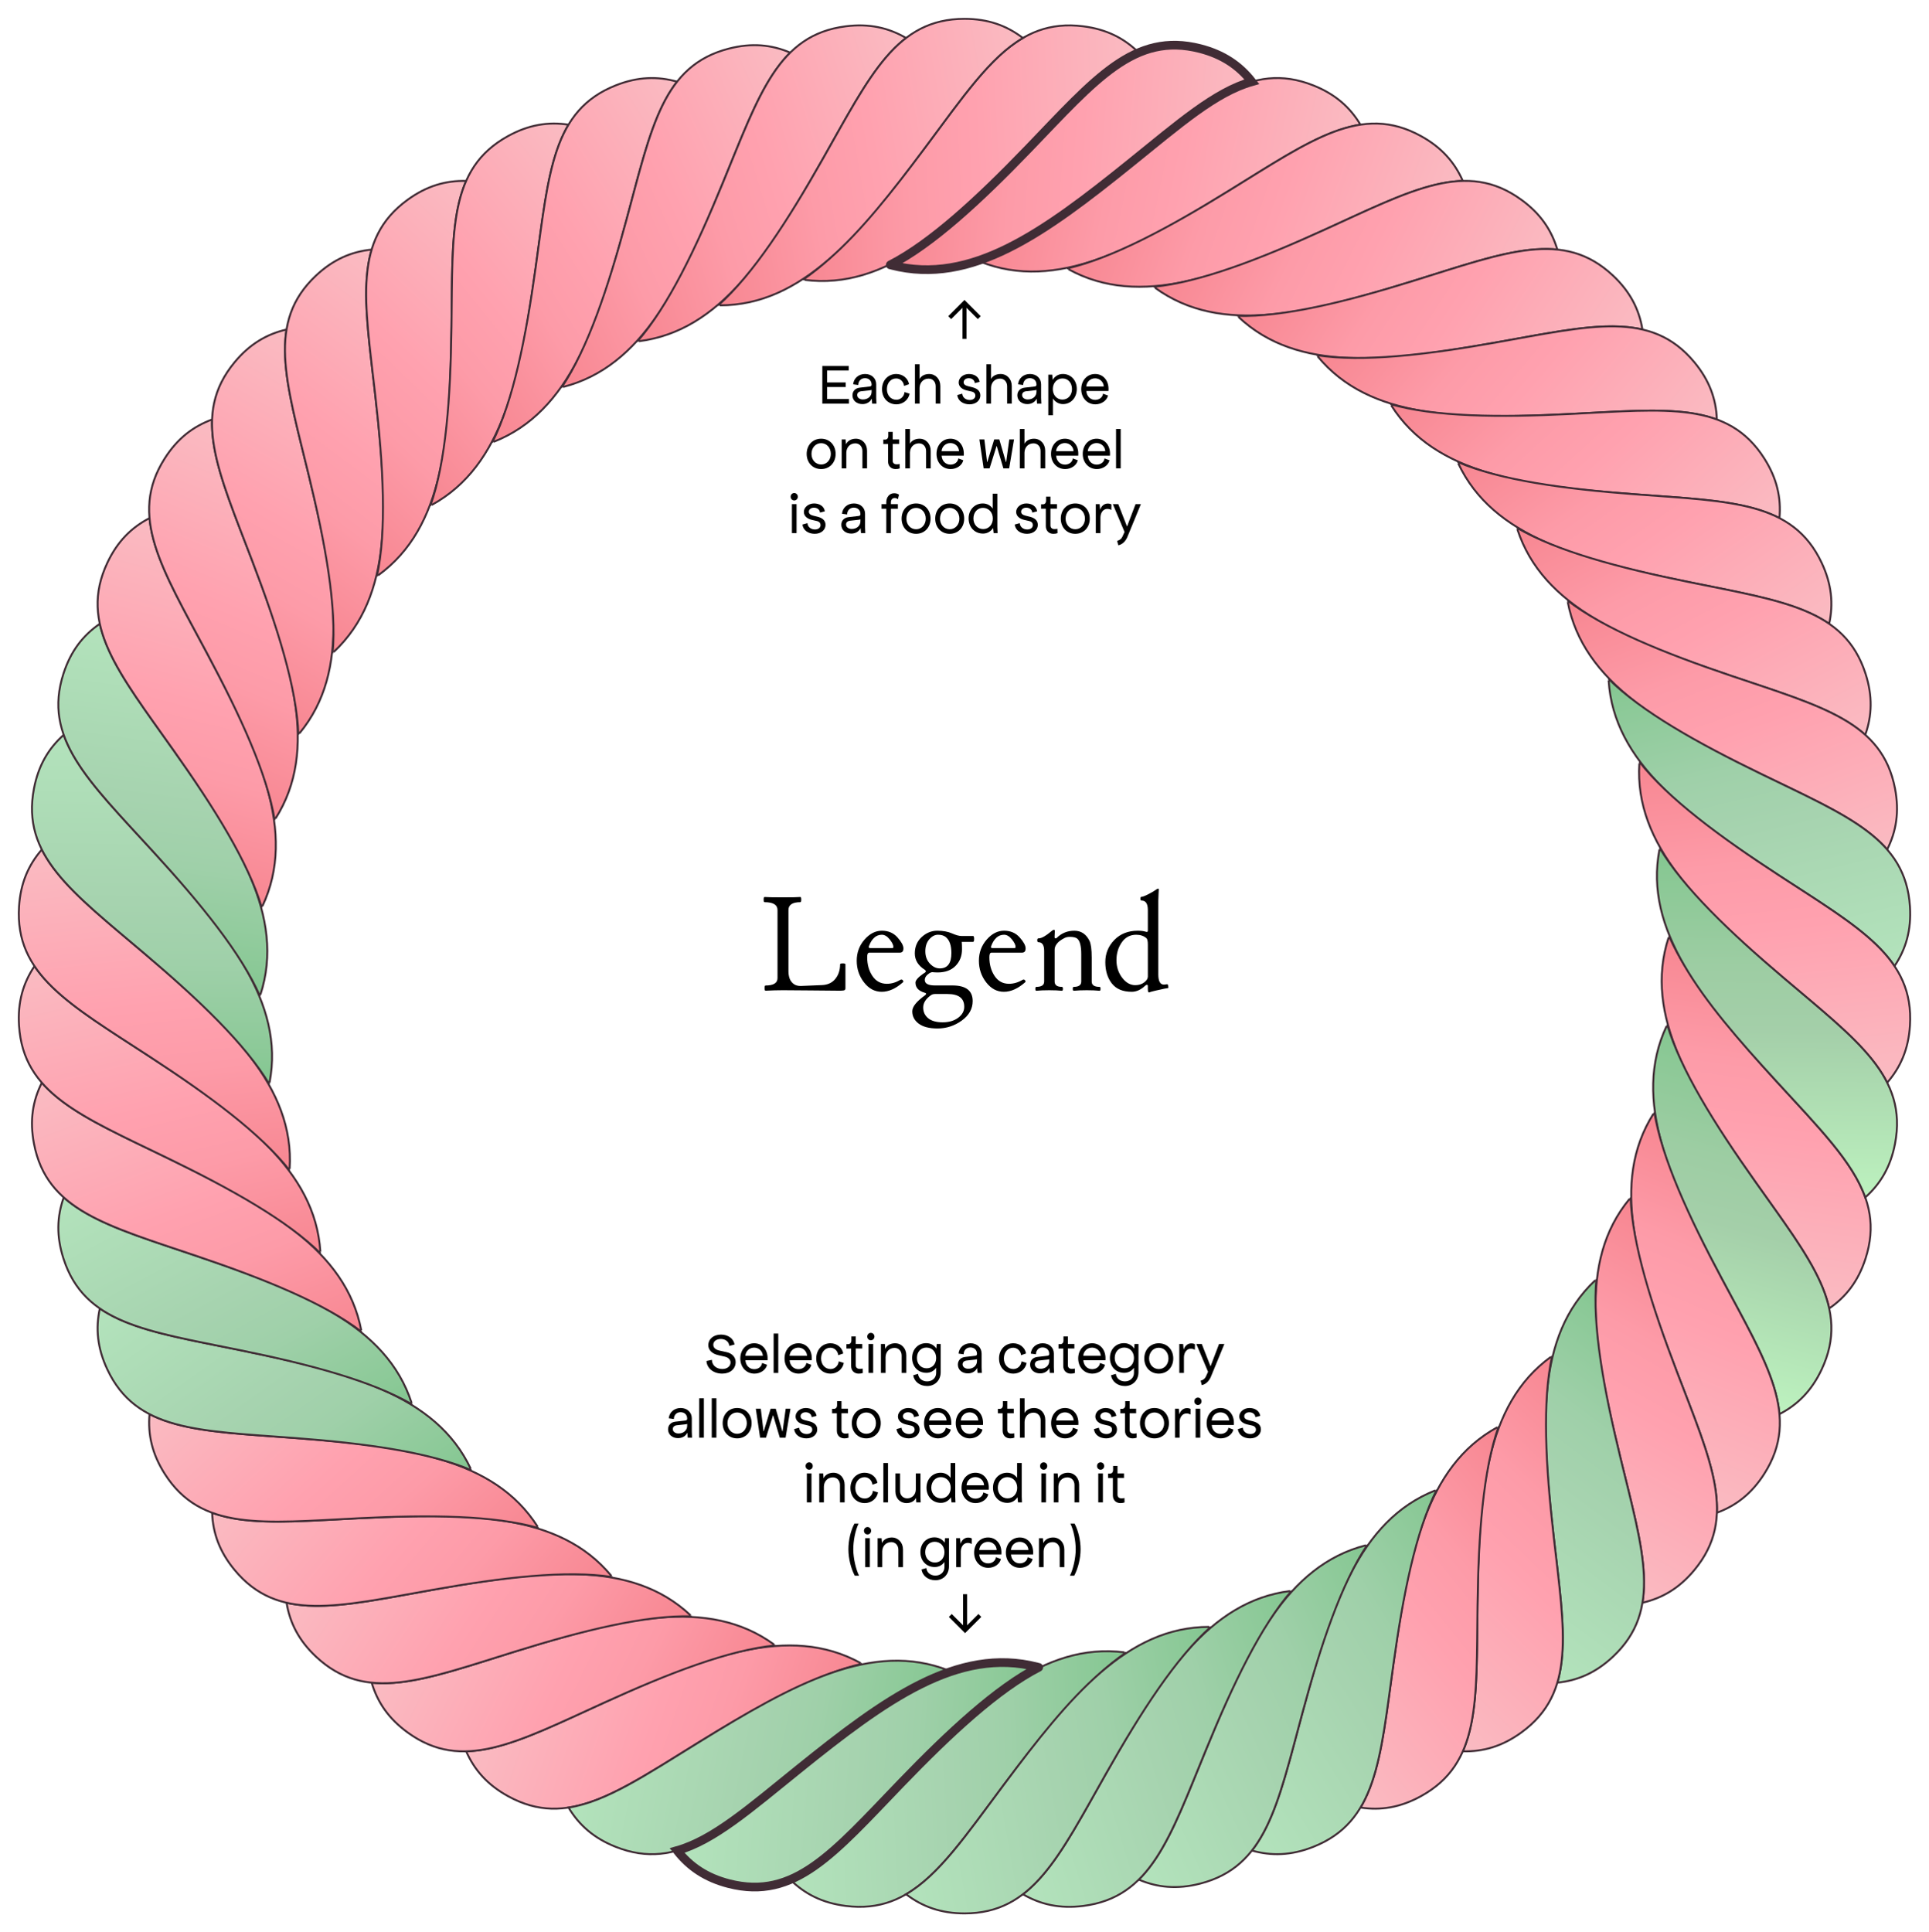 <?xml version="1.0" encoding="utf-8"?>
<!-- Generator: Adobe Illustrator 25.0.1, SVG Export Plug-In . SVG Version: 6.00 Build 0)  -->
<!DOCTYPE svg PUBLIC "-//W3C//DTD SVG 1.1//EN" "http://www.w3.org/Graphics/SVG/1.1/DTD/svg11.dtd">
<svg version="1.1" id="Livello_1" xmlns:x="http://ns.adobe.com/Extensibility/1.0/" xmlns:i="http://ns.adobe.com/AdobeIllustrator/10.0/" xmlns:graph="http://ns.adobe.com/Graphs/1.0/"
	 xmlns="http://www.w3.org/2000/svg" xmlns:xlink="http://www.w3.org/1999/xlink" x="0px" y="0px" viewBox="0 0 399.311 400"
	 style="enable-background:new 0 0 399.311 400;" xml:space="preserve">
<style type="text/css">
	.st0{fill:url(#SVGID_1_);stroke:#402C35;stroke-width:0.4;stroke-miterlimit:10;}
	.st1{fill:url(#SVGID_2_);stroke:#402C35;stroke-width:0.4;stroke-miterlimit:10;}
	.st2{fill:url(#SVGID_3_);stroke:#402C35;stroke-width:0.4;stroke-miterlimit:10;}
	.st3{fill:url(#SVGID_4_);stroke:#402C35;stroke-width:0.4;stroke-miterlimit:10;}
	.st4{fill:url(#SVGID_5_);stroke:#402C35;stroke-width:0.4;stroke-miterlimit:10;}
	.st5{fill:url(#SVGID_6_);stroke:#402C35;stroke-width:0.4;stroke-miterlimit:10;}
	.st6{fill:url(#SVGID_7_);stroke:#402C35;stroke-width:0.4;stroke-miterlimit:10;}
	.st7{fill:url(#SVGID_8_);stroke:#402C35;stroke-width:0.4;stroke-miterlimit:10;}
	.st8{fill:url(#SVGID_9_);stroke:#402C35;stroke-width:0.4;stroke-miterlimit:10;}
	.st9{fill:url(#SVGID_10_);stroke:#402C35;stroke-width:0.4;stroke-miterlimit:10;}
	.st10{fill:url(#SVGID_11_);stroke:#402C35;stroke-width:0.4;stroke-miterlimit:10;}
	.st11{fill:url(#SVGID_12_);stroke:#402C35;stroke-width:0.4;stroke-miterlimit:10;}
	.st12{fill:url(#SVGID_13_);stroke:#402C35;stroke-width:0.4;stroke-miterlimit:10;}
	.st13{fill:url(#SVGID_14_);stroke:#402C35;stroke-width:0.4;stroke-miterlimit:10;}
	.st14{fill:url(#SVGID_15_);stroke:#402C35;stroke-width:0.4;stroke-miterlimit:10;}
	.st15{fill:url(#SVGID_16_);stroke:#402C35;stroke-width:0.4;stroke-miterlimit:10;}
	.st16{fill:url(#SVGID_17_);stroke:#402C35;stroke-width:0.4;stroke-miterlimit:10;}
	.st17{fill:url(#SVGID_18_);stroke:#402C35;stroke-width:0.4;stroke-miterlimit:10;}
	.st18{fill:url(#SVGID_19_);stroke:#402C35;stroke-width:0.4;stroke-miterlimit:10;}
	.st19{fill:url(#SVGID_20_);stroke:#402C35;stroke-width:0.4;stroke-miterlimit:10;}
	.st20{fill:url(#SVGID_21_);stroke:#402C35;stroke-width:0.4;stroke-miterlimit:10;}
	.st21{fill:url(#SVGID_22_);stroke:#402C35;stroke-width:0.4;stroke-miterlimit:10;}
	.st22{fill:url(#SVGID_23_);stroke:#402C35;stroke-width:0.4;stroke-miterlimit:10;}
	.st23{fill:url(#SVGID_24_);stroke:#402C35;stroke-width:0.4;stroke-miterlimit:10;}
	.st24{fill:url(#SVGID_25_);stroke:#402C35;stroke-width:0.4;stroke-miterlimit:10;}
	.st25{fill:url(#SVGID_26_);stroke:#402C35;stroke-width:0.4;stroke-miterlimit:10;}
	.st26{fill:url(#SVGID_27_);stroke:#402C35;stroke-width:0.4;stroke-miterlimit:10;}
	.st27{fill:url(#SVGID_28_);stroke:#402C35;stroke-width:0.4;stroke-miterlimit:10;}
	.st28{fill:url(#SVGID_29_);stroke:#402C35;stroke-width:0.4;stroke-miterlimit:10;}
	.st29{fill:url(#SVGID_30_);stroke:#402C35;stroke-width:0.4;stroke-miterlimit:10;}
	.st30{fill:url(#SVGID_31_);stroke:#402C35;stroke-width:0.4;stroke-miterlimit:10;}
	.st31{fill:url(#SVGID_32_);stroke:#402C35;stroke-width:0.4;stroke-miterlimit:10;}
	.st32{fill:url(#SVGID_33_);stroke:#402C35;stroke-width:0.4;stroke-miterlimit:10;}
	.st33{fill:url(#SVGID_34_);stroke:#402C35;stroke-width:0.4;stroke-miterlimit:10;}
	.st34{fill:url(#SVGID_35_);stroke:#402C35;stroke-width:0.4;stroke-miterlimit:10;}
	.st35{fill:url(#SVGID_36_);stroke:#402C35;stroke-width:0.4;stroke-miterlimit:10;}
	.st36{fill:url(#SVGID_37_);stroke:#402C35;stroke-width:0.4;stroke-miterlimit:10;}
	.st37{fill:url(#SVGID_38_);stroke:#402C35;stroke-width:0.4;stroke-miterlimit:10;}
	.st38{fill:url(#SVGID_39_);stroke:#402C35;stroke-width:0.4;stroke-miterlimit:10;}
	.st39{fill:url(#SVGID_40_);stroke:#402C35;stroke-width:0.4;stroke-miterlimit:10;}
	.st40{fill:url(#SVGID_41_);stroke:#402C35;stroke-width:0.4;stroke-miterlimit:10;}
	.st41{fill:url(#SVGID_42_);stroke:#402C35;stroke-width:0.4;stroke-miterlimit:10;}
	.st42{fill:url(#SVGID_43_);stroke:#402C35;stroke-width:0.4;stroke-miterlimit:10;}
	.st43{fill:url(#SVGID_44_);stroke:#402C35;stroke-width:0.4;stroke-miterlimit:10;}
	.st44{fill:url(#SVGID_45_);stroke:#402C35;stroke-width:1.8;stroke-linecap:round;stroke-miterlimit:10;}
	.st45{fill:url(#SVGID_46_);stroke:#402C35;stroke-width:0.4;stroke-miterlimit:10;}
	.st46{fill:url(#SVGID_47_);stroke:#402C35;stroke-width:0.4;stroke-miterlimit:10;}
	.st47{fill:url(#SVGID_48_);stroke:#402C35;stroke-width:0.4;stroke-miterlimit:10;}
	.st48{fill:url(#SVGID_49_);stroke:#402C35;stroke-width:0.4;stroke-miterlimit:10;}
	.st49{fill:url(#SVGID_50_);stroke:#402C35;stroke-width:1.8;stroke-linecap:round;stroke-miterlimit:10;}
</style>
<g>
	
		<linearGradient id="SVGID_1_" gradientUnits="userSpaceOnUse" x1="116.13" y1="435.875" x2="45.499" y2="423.421" gradientTransform="matrix(0.992 0.125 0.125 -0.992 66.822 447.6)">
		<stop  offset="0" style="stop-color:#FABBC2"/>
		<stop  offset="0.482" style="stop-color:#FFA1AF"/>
		<stop  offset="0.674" style="stop-color:#FD9BA8"/>
		<stop  offset="0.958" style="stop-color:#F88994"/>
		<stop  offset="1" style="stop-color:#F78690"/>
	</linearGradient>
	<path class="st0" d="M166.549,57.942c16.832,2.131,30.431-10.644,46.303-27.132
		c9.051-9.402,15.633-16.835,22.878-19.914c-3.001-2.962-6.637-4.837-11.496-5.45
		c-13.93-1.76-20.712,8.98-32.691,25.044c-8.803,11.806-17.409,22.008-25.318,27.416"/>
</g>
<g>
	
		<linearGradient id="SVGID_2_" gradientUnits="userSpaceOnUse" x1="-101.101" y1="521.29" x2="-171.73" y2="508.837" gradientTransform="matrix(0.93 0.368 0.368 -0.93 179.952 566.181)">
		<stop  offset="0" style="stop-color:#FABBC2"/>
		<stop  offset="0.482" style="stop-color:#FFA1AF"/>
		<stop  offset="0.674" style="stop-color:#FD9BA8"/>
		<stop  offset="0.958" style="stop-color:#F88994"/>
		<stop  offset="1" style="stop-color:#F78690"/>
	</linearGradient>
	<path class="st1" d="M202.917,54.172c15.774,6.25,32.122-2.742,51.595-14.765
		c11.104-6.855,19.328-12.418,27.111-13.599c-2.17-3.616-5.226-6.335-9.779-8.138
		c-13.055-5.169-22.294,3.547-37.892,16.128c-11.463,9.246-22.335,16.987-31.34,20.258"/>
</g>
<g>
	
		<linearGradient id="SVGID_3_" gradientUnits="userSpaceOnUse" x1="-216.013" y1="542.918" x2="-286.638" y2="530.465" gradientTransform="matrix(0.876 0.482 0.482 -0.876 224.449 635.133)">
		<stop  offset="0" style="stop-color:#FABBC2"/>
		<stop  offset="0.482" style="stop-color:#FFA1AF"/>
		<stop  offset="0.674" style="stop-color:#FD9BA8"/>
		<stop  offset="0.958" style="stop-color:#F88994"/>
		<stop  offset="1" style="stop-color:#F78690"/>
	</linearGradient>
	<path class="st2" d="M221.169,55.73c14.866,8.178,32.212,1.306,53.039-8.181c11.876-5.41,20.732-9.898,28.602-10.094
		c-1.699-3.859-4.391-6.94-8.682-9.299c-12.304-6.764-22.563,0.725-39.614,11.252
		c-12.531,7.736-24.288,14.053-33.632,16.17"/>
</g>
<g>
	
		<linearGradient id="SVGID_4_" gradientUnits="userSpaceOnUse" x1="-332.743" y1="549.979" x2="-403.371" y2="537.525" gradientTransform="matrix(0.809 0.588 0.588 -0.809 260.017 709.126)">
		<stop  offset="0" style="stop-color:#FABBC2"/>
		<stop  offset="0.482" style="stop-color:#FFA1AF"/>
		<stop  offset="0.674" style="stop-color:#FD9BA8"/>
		<stop  offset="0.958" style="stop-color:#F88994"/>
		<stop  offset="1" style="stop-color:#F78690"/>
	</linearGradient>
	<path class="st3" d="M239.081,59.564c13.724,9.976,31.794,5.333,53.646-1.47
		c12.46-3.878,21.809-7.221,29.642-6.43c-1.202-4.042-3.486-7.436-7.448-10.314
		c-11.359-8.253-22.476-2.109-40.712,6.198c-13.402,6.105-25.858,10.899-35.394,11.828"/>
</g>
<g>
	
		<linearGradient id="SVGID_5_" gradientUnits="userSpaceOnUse" x1="-449.44" y1="542.384" x2="-520.071" y2="529.93" gradientTransform="matrix(0.729 0.684 0.684 -0.729 286.054 787.024)">
		<stop  offset="0" style="stop-color:#FABBC2"/>
		<stop  offset="0.482" style="stop-color:#FFA1AF"/>
		<stop  offset="0.674" style="stop-color:#FD9BA8"/>
		<stop  offset="0.958" style="stop-color:#F88994"/>
		<stop  offset="1" style="stop-color:#F78690"/>
	</linearGradient>
	<path class="st4" d="M256.371,65.613c12.365,11.618,30.875,9.275,53.407,5.266c12.848-2.286,22.542-4.431,30.214-2.664
		c-0.686-4.16-2.527-7.814-6.097-11.166c-10.235-9.611-22.034-4.909-41.168,1.046
		c-14.062,4.377-27.02,7.572-36.597,7.298"/>
</g>
<g>
	
		<linearGradient id="SVGID_6_" gradientUnits="userSpaceOnUse" x1="-564.258" y1="520.167" x2="-634.888" y2="507.713" gradientTransform="matrix(0.637 0.77 0.77 -0.637 302.056 867.512)">
		<stop  offset="0" style="stop-color:#FABBC2"/>
		<stop  offset="0.482" style="stop-color:#FFA1AF"/>
		<stop  offset="0.674" style="stop-color:#FD9BA8"/>
		<stop  offset="0.958" style="stop-color:#F88994"/>
		<stop  offset="1" style="stop-color:#F78690"/>
	</linearGradient>
	<path class="st5" d="M272.767,73.781c10.812,13.076,29.469,13.072,52.326,11.918
		c13.034-0.658,22.92-1.571,30.309,1.144c-0.159-4.214-1.527-8.069-4.649-11.842
		c-8.95-10.818-21.245-7.632-40.975-4.122c-14.499,2.58-27.756,4.126-37.223,2.654"/>
</g>
<g>
	
		<linearGradient id="SVGID_7_" gradientUnits="userSpaceOnUse" x1="-675.396" y1="483.761" x2="-746.027" y2="471.307" gradientTransform="matrix(0.536 0.844 0.844 -0.536 307.876 949.401)">
		<stop  offset="0" style="stop-color:#FABBC2"/>
		<stop  offset="0.482" style="stop-color:#FFA1AF"/>
		<stop  offset="0.674" style="stop-color:#FD9BA8"/>
		<stop  offset="0.958" style="stop-color:#F88994"/>
		<stop  offset="1" style="stop-color:#F78690"/>
	</linearGradient>
	<path class="st6" d="M288.01,83.94c9.088,14.328,27.599,16.663,50.42,18.382c13.013,0.981,22.936,1.314,29.927,4.934
		c0.37-4.2-0.504-8.197-3.128-12.332c-7.523-11.855-20.121-10.235-40.135-9.225
		c-14.708,0.742-28.054,0.614-37.262-2.032"/>
</g>
<g>
	
		<linearGradient id="SVGID_8_" gradientUnits="userSpaceOnUse" x1="-781.081" y1="433.746" x2="-851.711" y2="421.292" gradientTransform="matrix(0.426 0.905 0.905 -0.426 303.381 1031.406)">
		<stop  offset="0" style="stop-color:#FABBC2"/>
		<stop  offset="0.482" style="stop-color:#FFA1AF"/>
		<stop  offset="0.674" style="stop-color:#FD9BA8"/>
		<stop  offset="0.958" style="stop-color:#F88994"/>
		<stop  offset="1" style="stop-color:#F78690"/>
	</linearGradient>
	<path class="st7" d="M301.86,95.929c7.22,15.354,25.293,19.99,47.718,24.556
		c12.788,2.604,22.59,4.178,29.073,8.646c0.893-4.121,0.527-8.195-1.558-12.627
		c-5.978-12.704-18.68-12.676-38.662-14.182c-14.685-1.107-27.91-2.907-36.714-6.686"/>
</g>
<g>
	
		<linearGradient id="SVGID_9_" gradientUnits="userSpaceOnUse" x1="-879.613" y1="370.815" x2="-950.237" y2="358.363" gradientTransform="matrix(0.309 0.951 0.951 -0.309 288.596 1112.154)">
		<stop  offset="0" style="stop-color:#FABBC2"/>
		<stop  offset="0.482" style="stop-color:#FFA1AF"/>
		<stop  offset="0.674" style="stop-color:#FD9BA8"/>
		<stop  offset="0.958" style="stop-color:#F88994"/>
		<stop  offset="1" style="stop-color:#F78690"/>
	</linearGradient>
	<path class="st8" d="M314.097,109.559c5.239,16.138,22.588,23.003,44.264,30.344
		c12.36,4.186,21.889,6.977,27.76,12.221c1.403-3.977,1.55-8.065,0.037-12.722
		c-4.339-13.353-16.944-14.917-36.58-18.916c-14.431-2.939-27.326-6.382-35.586-11.235"/>
</g>
<g>
	
		<linearGradient id="SVGID_10_" gradientUnits="userSpaceOnUse" x1="-969.562" y1="296.095" x2="-1040.19" y2="283.641" gradientTransform="matrix(0.187 0.982 0.982 -0.187 263.875 1190.454)">
		<stop  offset="0" style="stop-color:#FABBC2"/>
		<stop  offset="0.482" style="stop-color:#FFA1AF"/>
		<stop  offset="0.674" style="stop-color:#FD9BA8"/>
		<stop  offset="0.958" style="stop-color:#F88994"/>
		<stop  offset="1" style="stop-color:#F78690"/>
	</linearGradient>
	<path class="st9" d="M324.53,124.615c3.175,16.667,19.527,25.652,40.112,35.652
		c11.738,5.702,20.842,9.665,26.009,15.604c1.89-3.769,2.549-7.807,1.631-12.617
		c-2.631-13.792-14.941-16.923-33.921-23.352c-13.949-4.724-26.31-9.756-33.898-15.607"/>
</g>
<g>
	
		<linearGradient id="SVGID_11_" gradientUnits="userSpaceOnUse" x1="-1049.445" y1="210.639" x2="-1120.075" y2="198.185" gradientTransform="matrix(0.063 0.998 0.998 -0.063 229.538 1265.006)">
		<stop  offset="0" style="stop-color:#B3E3BC"/>
		<stop  offset="0.482" style="stop-color:#A6D3AF"/>
		<stop  offset="0.658" style="stop-color:#9FD0A9"/>
		<stop  offset="0.92" style="stop-color:#8BC997"/>
		<stop  offset="1" style="stop-color:#83C690"/>
	</linearGradient>
	<path class="st10" d="M332.994,140.861c1.061,16.934,16.158,27.897,35.328,40.398
		c10.931,7.129,19.466,12.201,23.848,18.741c2.348-3.503,3.507-7.426,3.2-12.313
		c-0.882-14.013-12.702-18.662-30.727-27.419c-13.247-6.435-24.88-12.977-31.674-19.732"/>
</g>
<g>
	
		<linearGradient id="SVGID_12_" gradientUnits="userSpaceOnUse" x1="-1216.779" y1="-95.51" x2="-1287.406" y2="-107.964" gradientTransform="matrix(-0.309 0.951 0.951 0.309 74.842 1455.038)">
		<stop  offset="0" style="stop-color:#FABBC2"/>
		<stop  offset="0.482" style="stop-color:#FFA1AF"/>
		<stop  offset="0.674" style="stop-color:#FD9BA8"/>
		<stop  offset="0.958" style="stop-color:#F88994"/>
		<stop  offset="1" style="stop-color:#F78690"/>
	</linearGradient>
	<path class="st11" d="M345.401,194.099c-5.247,16.135,4.753,31.886,17.975,50.566
		c7.539,10.652,13.607,18.51,15.275,26.204c3.472-2.392,5.995-5.613,7.508-10.271
		c4.339-13.353-4.94-22.027-18.475-36.804c-9.947-10.86-18.356-21.225-22.186-30.006"/>
</g>
<g>
	
		<linearGradient id="SVGID_13_" gradientUnits="userSpaceOnUse" x1="-1245.601" y1="-208.954" x2="-1316.229" y2="-221.408" gradientTransform="matrix(-0.426 0.905 0.905 0.426 8.852 1503.794)">
		<stop  offset="0" style="stop-color:#BDF2BF"/>
		<stop  offset="0.482" style="stop-color:#A4CFA9"/>
		<stop  offset="0.666" style="stop-color:#9DCDA3"/>
		<stop  offset="0.938" style="stop-color:#89C894"/>
		<stop  offset="1" style="stop-color:#83C690"/>
	</linearGradient>
	<path class="st12" d="M344.991,212.412c-7.228,15.35,0.72,32.231,11.496,52.421
		c6.145,11.513,11.18,20.07,11.87,27.912c3.745-1.938,6.651-4.818,8.736-9.249
		c5.978-12.704-2.14-22.473-13.717-38.83c-8.508-12.021-15.551-23.358-18.25-32.55"/>
</g>
<g>
	
		<linearGradient id="SVGID_14_" gradientUnits="userSpaceOnUse" x1="-1260.036" y1="-324.983" x2="-1330.667" y2="-337.437" gradientTransform="matrix(-0.536 0.844 0.844 0.536 -62.767 1543.949)">
		<stop  offset="0" style="stop-color:#FABBC2"/>
		<stop  offset="0.482" style="stop-color:#FFA1AF"/>
		<stop  offset="0.674" style="stop-color:#FD9BA8"/>
		<stop  offset="0.958" style="stop-color:#F88994"/>
		<stop  offset="1" style="stop-color:#F78690"/>
	</linearGradient>
	<path class="st13" d="M342.289,230.53c-9.095,14.323-3.326,32.067,4.835,53.448
		c4.653,12.192,8.577,21.313,8.278,29.179c3.958-1.454,7.202-3.946,9.826-8.081
		c7.523-11.855,0.693-22.564-8.742-40.243c-6.934-12.992-12.501-25.123-14.027-34.581"/>
</g>
<g>
	
		<linearGradient id="SVGID_15_" gradientUnits="userSpaceOnUse" x1="-1259.744" y1="-441.909" x2="-1330.374" y2="-454.363" gradientTransform="matrix(-0.637 0.77 0.77 0.637 -138.865 1574.782)">
		<stop  offset="0" style="stop-color:#FABBC2"/>
		<stop  offset="0.482" style="stop-color:#FFA1AF"/>
		<stop  offset="0.674" style="stop-color:#FD9BA8"/>
		<stop  offset="0.958" style="stop-color:#F88994"/>
		<stop  offset="1" style="stop-color:#F78690"/>
	</linearGradient>
	<path class="st14" d="M337.338,248.166c-10.819,13.07-7.319,31.397-1.902,53.633
		c3.088,12.679,5.838,22.22,4.556,29.987c4.109-0.946,7.64-3.012,10.762-6.786
		c8.95-10.819,3.516-22.299-3.629-41.021c-5.251-13.759-9.253-26.491-9.582-36.067"/>
</g>
<g>
	
		<linearGradient id="SVGID_16_" gradientUnits="userSpaceOnUse" x1="-1244.715" y1="-557.953" x2="-1315.341" y2="-570.406" gradientTransform="matrix(-0.729 0.684 0.684 0.729 -218.203 1595.797)">
		<stop  offset="0" style="stop-color:#B3E3BC"/>
		<stop  offset="0.482" style="stop-color:#A6D3AF"/>
		<stop  offset="0.658" style="stop-color:#9FD0A9"/>
		<stop  offset="0.92" style="stop-color:#8BC997"/>
		<stop  offset="1" style="stop-color:#83C690"/>
	</linearGradient>
	<path class="st15" d="M330.216,265.042c-12.371,11.611-11.196,30.232-8.609,52.971
		c1.475,12.966,3.007,22.776,0.762,30.321c4.195-0.424,7.957-2.031,11.527-5.383
		c10.235-9.611,6.283-21.683,1.541-41.153c-3.485-14.309-5.86-27.442-4.986-36.983"/>
</g>
<g>
	
		<linearGradient id="SVGID_17_" gradientUnits="userSpaceOnUse" x1="-1215.449" y1="-671.051" x2="-1286.078" y2="-683.505" gradientTransform="matrix(-0.809 0.588 0.588 0.809 -299.603 1606.774)">
		<stop  offset="0" style="stop-color:#FABBC2"/>
		<stop  offset="0.482" style="stop-color:#FFA1AF"/>
		<stop  offset="0.674" style="stop-color:#FD9BA8"/>
		<stop  offset="0.958" style="stop-color:#F88994"/>
		<stop  offset="1" style="stop-color:#F78690"/>
	</linearGradient>
	<path class="st16" d="M321.035,280.893c-13.729,9.969-14.897,28.59-15.18,51.475
		c-0.162,13.049,0.129,22.973-3.045,30.178c4.215,0.105,8.149-1.018,12.111-3.896
		c11.359-8.253,8.951-20.724,6.686-40.635c-1.665-14.633-2.375-27.96-0.311-37.316"/>
</g>
<g>
	
		<linearGradient id="SVGID_18_" gradientUnits="userSpaceOnUse" x1="-1172.149" y1="-779.621" x2="-1242.778" y2="-792.074" gradientTransform="matrix(-0.876 0.482 0.482 0.876 -381.719 1607.428)">
		<stop  offset="0" style="stop-color:#FABBC2"/>
		<stop  offset="0.482" style="stop-color:#FFA1AF"/>
		<stop  offset="0.674" style="stop-color:#FD9BA8"/>
		<stop  offset="0.958" style="stop-color:#F88994"/>
		<stop  offset="1" style="stop-color:#F78690"/>
	</linearGradient>
	<path class="st17" d="M309.939,295.468c-14.87,8.17-18.363,26.498-21.512,49.166
		c-1.796,12.926-2.752,22.808-6.803,29.558c4.169,0.633,8.212,0.012,12.504-2.348
		c12.304-6.764,11.478-19.439,11.726-39.477c0.183-14.726,1.149-28.037,4.368-37.061"/>
</g>
<g>
	
		<linearGradient id="SVGID_19_" gradientUnits="userSpaceOnUse" x1="-1115.465" y1="-882.045" x2="-1186.09" y2="-894.499" gradientTransform="matrix(-0.93 0.368 0.368 0.93 -463.209 1597.765)">
		<stop  offset="0" style="stop-color:#B3E3BC"/>
		<stop  offset="0.482" style="stop-color:#A6D3AF"/>
		<stop  offset="0.658" style="stop-color:#9FD0A9"/>
		<stop  offset="0.92" style="stop-color:#8BC997"/>
		<stop  offset="1" style="stop-color:#83C690"/>
	</linearGradient>
	<path class="st18" d="M297.104,308.537c-15.777,6.242-21.539,23.988-27.504,46.082
		c-3.402,12.599-5.589,22.284-10.454,28.472c4.057,1.151,8.146,1.041,12.7-0.762
		c13.055-5.169,13.824-17.847,16.582-37.696c2.027-14.587,4.653-27.672,8.979-36.221"/>
</g>
<g>
	
		<linearGradient id="SVGID_20_" gradientUnits="userSpaceOnUse" x1="-1046.553" y1="-976.435" x2="-1117.18" y2="-988.889" gradientTransform="matrix(-0.969 0.249 0.249 0.969 -542.909 1577.993)">
		<stop  offset="0" style="stop-color:#B3E3BC"/>
		<stop  offset="0.482" style="stop-color:#A6D3AF"/>
		<stop  offset="0.658" style="stop-color:#9FD0A9"/>
		<stop  offset="0.92" style="stop-color:#8BC997"/>
		<stop  offset="1" style="stop-color:#83C690"/>
	</linearGradient>
	<path class="st19" d="M282.732,319.895c-16.435,4.215-24.375,21.099-33.063,42.272
		c-4.954,12.073-8.337,21.407-13.94,26.938c3.881,1.65,7.951,2.054,12.695,0.836
		c13.6-3.492,15.952-15.974,21.175-35.32c3.839-14.218,8.085-26.871,13.447-34.81"/>
</g>
<g>
	
		<linearGradient id="SVGID_21_" gradientUnits="userSpaceOnUse" x1="-966.272" y1="-1061.583" x2="-1036.9" y2="-1074.036" gradientTransform="matrix(-0.992 0.125 0.125 0.992 -619.452 1548.398)">
		<stop  offset="0" style="stop-color:#B3E3BC"/>
		<stop  offset="0.482" style="stop-color:#A6D3AF"/>
		<stop  offset="0.658" style="stop-color:#9FD0A9"/>
		<stop  offset="0.92" style="stop-color:#8BC997"/>
		<stop  offset="1" style="stop-color:#83C690"/>
	</linearGradient>
	<path class="st20" d="M267.05,329.362c-16.834,2.122-26.828,17.878-38.1,37.794
		c-6.428,11.357-10.955,20.194-17.206,24.978c3.643,2.123,7.631,3.034,12.49,2.42
		c13.93-1.76,17.828-13.848,25.435-32.388c5.591-13.625,11.389-25.646,17.704-32.851"/>
</g>
<g>
	
		<linearGradient id="SVGID_22_" gradientUnits="userSpaceOnUse" x1="-777.136" y1="-1198.265" x2="-847.767" y2="-1210.719" gradientTransform="matrix(-0.992 -0.125 -0.125 0.992 -758.554 1461.707)">
		<stop  offset="0" style="stop-color:#B3E3BC"/>
		<stop  offset="0.482" style="stop-color:#A6D3AF"/>
		<stop  offset="0.658" style="stop-color:#9FD0A9"/>
		<stop  offset="0.92" style="stop-color:#8BC997"/>
		<stop  offset="1" style="stop-color:#83C690"/>
	</linearGradient>
	<path class="st21" d="M232.762,342.058c-16.832-2.131-30.431,10.644-46.303,27.132
		c-9.051,9.402-15.633,16.835-22.878,19.914c3.001,2.962,6.637,4.837,11.496,5.45
		c13.93,1.76,20.712-8.98,32.691-25.045c8.803-11.806,17.409-22.008,25.318-27.416"/>
</g>
<g>
	
		<linearGradient id="SVGID_23_" gradientUnits="userSpaceOnUse" x1="-444.997" y1="-1305.309" x2="-515.621" y2="-1317.762" gradientTransform="matrix(-0.876 -0.482 -0.482 0.876 -916.181 1274.175)">
		<stop  offset="0" style="stop-color:#FABBC2"/>
		<stop  offset="0.482" style="stop-color:#FFA1AF"/>
		<stop  offset="0.674" style="stop-color:#FD9BA8"/>
		<stop  offset="0.958" style="stop-color:#F88994"/>
		<stop  offset="1" style="stop-color:#F78690"/>
	</linearGradient>
	<path class="st22" d="M178.142,344.27c-14.866-8.178-32.212-1.306-53.039,8.181
		c-11.876,5.41-20.732,9.898-28.602,10.094c1.699,3.859,4.391,6.94,8.682,9.299
		c12.304,6.764,22.563-0.725,39.614-11.252c12.531-7.736,24.288-14.054,33.632-16.17"/>
</g>
<g>
	
		<linearGradient id="SVGID_24_" gradientUnits="userSpaceOnUse" x1="-328.226" y1="-1312.384" x2="-398.853" y2="-1324.838" gradientTransform="matrix(-0.809 -0.588 -0.588 0.809 -951.748 1200.181)">
		<stop  offset="0" style="stop-color:#FABBC2"/>
		<stop  offset="0.482" style="stop-color:#FFA1AF"/>
		<stop  offset="0.674" style="stop-color:#FD9BA8"/>
		<stop  offset="0.958" style="stop-color:#F88994"/>
		<stop  offset="1" style="stop-color:#F78690"/>
	</linearGradient>
	<path class="st23" d="M160.23,340.436c-13.724-9.976-31.794-5.333-53.646,1.47
		c-12.46,3.878-21.809,7.221-29.642,6.43c1.202,4.042,3.486,7.436,7.448,10.314
		c11.359,8.253,22.476,2.109,40.712-6.198c13.402-6.105,25.858-10.899,35.394-11.828"/>
</g>
<g>
	
		<linearGradient id="SVGID_25_" gradientUnits="userSpaceOnUse" x1="-211.573" y1="-1304.735" x2="-282.204" y2="-1317.189" gradientTransform="matrix(-0.729 -0.684 -0.684 0.729 -977.785 1122.283)">
		<stop  offset="0" style="stop-color:#FABBC2"/>
		<stop  offset="0.482" style="stop-color:#FFA1AF"/>
		<stop  offset="0.674" style="stop-color:#FD9BA8"/>
		<stop  offset="0.958" style="stop-color:#F88994"/>
		<stop  offset="1" style="stop-color:#F78690"/>
	</linearGradient>
	<path class="st24" d="M142.94,334.387c-12.365-11.618-30.875-9.275-53.407-5.266
		c-12.848,2.286-22.542,4.431-30.214,2.664c0.686,4.16,2.527,7.814,6.097,11.166
		c10.235,9.611,22.034,4.909,41.168-1.046c14.062-4.377,27.02-7.572,36.597-7.298"/>
</g>
<g>
	
		<linearGradient id="SVGID_26_" gradientUnits="userSpaceOnUse" x1="-96.743" y1="-1282.606" x2="-167.373" y2="-1295.06" gradientTransform="matrix(-0.637 -0.77 -0.77 0.637 -993.788 1041.795)">
		<stop  offset="0" style="stop-color:#FABBC2"/>
		<stop  offset="0.482" style="stop-color:#FFA1AF"/>
		<stop  offset="0.674" style="stop-color:#FD9BA8"/>
		<stop  offset="0.958" style="stop-color:#F88994"/>
		<stop  offset="1" style="stop-color:#F78690"/>
	</linearGradient>
	<path class="st25" d="M126.544,326.219c-10.812-13.076-29.469-13.072-52.326-11.918
		c-13.034,0.658-22.92,1.571-30.309-1.144c0.159,4.214,1.527,8.069,4.649,11.842
		c8.95,10.819,21.245,7.632,40.975,4.122c14.499-2.58,27.756-4.126,37.223-2.654"/>
</g>
<g>
	
		<linearGradient id="SVGID_27_" gradientUnits="userSpaceOnUse" x1="14.384" y1="-1246.224" x2="-56.246" y2="-1258.678" gradientTransform="matrix(-0.536 -0.844 -0.844 0.536 -999.607 959.906)">
		<stop  offset="0" style="stop-color:#FABBC2"/>
		<stop  offset="0.482" style="stop-color:#FFA1AF"/>
		<stop  offset="0.674" style="stop-color:#FD9BA8"/>
		<stop  offset="0.958" style="stop-color:#F88994"/>
		<stop  offset="1" style="stop-color:#F78690"/>
	</linearGradient>
	<path class="st26" d="M111.301,316.06c-9.088-14.328-27.599-16.663-50.42-18.382
		c-13.013-0.981-22.936-1.314-29.927-4.934c-0.37,4.2,0.504,8.197,3.128,12.332
		c7.523,11.855,20.121,10.235,40.135,9.225c14.708-0.742,28.054-0.614,37.262,2.032"/>
</g>
<g>
	
		<linearGradient id="SVGID_28_" gradientUnits="userSpaceOnUse" x1="120.003" y1="-1196.144" x2="49.373" y2="-1208.598" gradientTransform="matrix(-0.426 -0.905 -0.905 0.426 -995.113 877.902)">
		<stop  offset="0" style="stop-color:#B3E3BC"/>
		<stop  offset="0.482" style="stop-color:#A6D3AF"/>
		<stop  offset="0.658" style="stop-color:#9FD0A9"/>
		<stop  offset="0.92" style="stop-color:#8BC997"/>
		<stop  offset="1" style="stop-color:#83C690"/>
	</linearGradient>
	<path class="st27" d="M97.451,304.071c-7.22-15.354-25.293-19.99-47.718-24.556
		c-12.788-2.604-22.59-4.178-29.073-8.646c-0.893,4.121-0.527,8.195,1.558,12.627
		c5.978,12.704,18.68,12.676,38.662,14.182c14.685,1.107,27.91,2.907,36.714,6.686"/>
</g>
<g>
	
		<linearGradient id="SVGID_29_" gradientUnits="userSpaceOnUse" x1="218.678" y1="-1133.142" x2="148.054" y2="-1145.595" gradientTransform="matrix(-0.309 -0.951 -0.951 0.309 -980.327 797.154)">
		<stop  offset="0" style="stop-color:#B3E3BC"/>
		<stop  offset="0.482" style="stop-color:#A6D3AF"/>
		<stop  offset="0.658" style="stop-color:#9FD0A9"/>
		<stop  offset="0.92" style="stop-color:#8BC997"/>
		<stop  offset="1" style="stop-color:#83C690"/>
	</linearGradient>
	<path class="st28" d="M85.214,290.441c-5.239-16.138-22.588-23.003-44.264-30.344
		c-12.36-4.186-21.889-6.977-27.76-12.221c-1.403,3.977-1.55,8.065-0.037,12.722
		c4.339,13.353,16.944,14.917,36.58,18.916c14.431,2.939,27.326,6.382,35.586,11.235"/>
</g>
<g>
	
		<linearGradient id="SVGID_30_" gradientUnits="userSpaceOnUse" x1="308.528" y1="-1058.437" x2="237.901" y2="-1070.89" gradientTransform="matrix(-0.187 -0.982 -0.982 0.187 -955.606 718.854)">
		<stop  offset="0" style="stop-color:#FABBC2"/>
		<stop  offset="0.482" style="stop-color:#FFA1AF"/>
		<stop  offset="0.674" style="stop-color:#FD9BA8"/>
		<stop  offset="0.958" style="stop-color:#F88994"/>
		<stop  offset="1" style="stop-color:#F78690"/>
	</linearGradient>
	<path class="st29" d="M74.781,275.385c-3.175-16.667-19.527-25.652-40.112-35.652
		c-11.738-5.702-20.842-9.665-26.009-15.604c-1.89,3.769-2.549,7.807-1.631,12.617
		c2.631,13.792,14.941,16.923,33.921,23.352c13.949,4.724,26.31,9.756,33.898,15.607"/>
</g>
<g>
	
		<linearGradient id="SVGID_31_" gradientUnits="userSpaceOnUse" x1="388.401" y1="-973.068" x2="317.771" y2="-985.522" gradientTransform="matrix(-0.063 -0.998 -0.998 0.063 -921.27 644.301)">
		<stop  offset="0" style="stop-color:#FABBC2"/>
		<stop  offset="0.482" style="stop-color:#FFA1AF"/>
		<stop  offset="0.674" style="stop-color:#FD9BA8"/>
		<stop  offset="0.958" style="stop-color:#F88994"/>
		<stop  offset="1" style="stop-color:#F78690"/>
	</linearGradient>
	<path class="st30" d="M66.317,259.139c-1.061-16.934-16.158-27.897-35.328-40.398
		c-10.931-7.129-19.466-12.201-23.849-18.741c-2.348,3.503-3.507,7.426-3.2,12.313
		c0.882,14.013,12.702,18.662,30.727,27.419c13.247,6.435,24.88,12.977,31.674,19.732"/>
</g>
<g>
	
		<linearGradient id="SVGID_32_" gradientUnits="userSpaceOnUse" x1="456.944" y1="-878.284" x2="386.315" y2="-890.739" gradientTransform="matrix(0.063 -0.998 -0.998 -0.063 -877.834 574.645)">
		<stop  offset="0" style="stop-color:#FABBC2"/>
		<stop  offset="0.482" style="stop-color:#FFA1AF"/>
		<stop  offset="0.674" style="stop-color:#FD9BA8"/>
		<stop  offset="0.958" style="stop-color:#F88994"/>
		<stop  offset="1" style="stop-color:#F78690"/>
	</linearGradient>
	<path class="st31" d="M59.957,241.961c1.07-16.933-12.534-29.702-29.986-44.508
		c-9.951-8.443-17.783-14.545-21.312-21.582c-2.768,3.181-4.41,6.928-4.718,11.815
		c-0.882,14.013,10.263,20.107,27.048,31.054c12.336,8.045,23.057,15.993,28.951,23.546"/>
</g>
<g>
	
		<linearGradient id="SVGID_33_" gradientUnits="userSpaceOnUse" x1="513.015" y1="-775.611" x2="442.388" y2="-788.064" gradientTransform="matrix(0.187 -0.982 -0.982 -0.187 -825.985 510.972)">
		<stop  offset="0" style="stop-color:#B3E3BC"/>
		<stop  offset="0.482" style="stop-color:#A6D3AF"/>
		<stop  offset="0.658" style="stop-color:#9FD0A9"/>
		<stop  offset="0.92" style="stop-color:#8BC997"/>
		<stop  offset="1" style="stop-color:#83C690"/>
	</linearGradient>
	<path class="st32" d="M55.799,224.121c3.184-16.666-8.712-31.039-24.171-47.915c-8.815-9.623-15.82-16.659-18.439-24.083
		c-3.145,2.809-5.244,6.32-6.161,11.131c-2.631,13.792,7.662,21.235,22.942,34.199
		c11.23,9.527,20.871,18.757,25.772,26.989"/>
</g>
<g>
	
		<linearGradient id="SVGID_34_" gradientUnits="userSpaceOnUse" x1="555.727" y1="-666.784" x2="485.101" y2="-679.237" gradientTransform="matrix(0.309 -0.951 -0.951 -0.309 -766.574 454.27)">
		<stop  offset="0" style="stop-color:#B3E3BC"/>
		<stop  offset="0.482" style="stop-color:#A6D3AF"/>
		<stop  offset="0.658" style="stop-color:#9FD0A9"/>
		<stop  offset="0.92" style="stop-color:#8BC997"/>
		<stop  offset="1" style="stop-color:#83C690"/>
	</linearGradient>
	<path class="st33" d="M53.91,205.901c5.247-16.135-4.753-31.886-17.975-50.566
		c-7.539-10.652-13.607-18.51-15.275-26.204c-3.472,2.392-5.995,5.613-7.508,10.271
		c-4.339,13.353,4.94,22.027,18.475,36.804c9.947,10.86,18.356,21.225,22.186,30.006"/>
</g>
<g>
	
		<linearGradient id="SVGID_35_" gradientUnits="userSpaceOnUse" x1="584.644" y1="-553.477" x2="514.016" y2="-565.931" gradientTransform="matrix(0.426 -0.905 -0.905 -0.426 -700.584 405.514)">
		<stop  offset="0" style="stop-color:#FABBC2"/>
		<stop  offset="0.482" style="stop-color:#FFA1AF"/>
		<stop  offset="0.674" style="stop-color:#FD9BA8"/>
		<stop  offset="0.958" style="stop-color:#F88994"/>
		<stop  offset="1" style="stop-color:#F78690"/>
	</linearGradient>
	<path class="st34" d="M54.32,187.588c7.228-15.35-0.72-32.231-11.496-52.421
		c-6.145-11.513-11.18-20.07-11.87-27.912c-3.745,1.938-6.651,4.818-8.736,9.249
		c-5.978,12.704,2.14,22.473,13.717,38.83c8.508,12.021,15.551,23.358,18.25,32.55"/>
</g>
<g>
	
		<linearGradient id="SVGID_36_" gradientUnits="userSpaceOnUse" x1="598.994" y1="-437.472" x2="528.363" y2="-449.926" gradientTransform="matrix(0.536 -0.844 -0.844 -0.536 -628.964 365.358)">
		<stop  offset="0" style="stop-color:#FABBC2"/>
		<stop  offset="0.482" style="stop-color:#FFA1AF"/>
		<stop  offset="0.674" style="stop-color:#FD9BA8"/>
		<stop  offset="0.958" style="stop-color:#F88994"/>
		<stop  offset="1" style="stop-color:#F78690"/>
	</linearGradient>
	<path class="st35" d="M57.021,169.47c9.095-14.323,3.326-32.067-4.835-53.448
		c-4.653-12.192-8.577-21.313-8.278-29.179c-3.958,1.454-7.202,3.946-9.826,8.081
		c-7.523,11.855-0.693,22.564,8.742,40.243c6.934,12.992,12.501,25.123,14.027,34.581"/>
</g>
<g>
	
		<linearGradient id="SVGID_37_" gradientUnits="userSpaceOnUse" x1="598.702" y1="-320.519" x2="528.072" y2="-332.973" gradientTransform="matrix(0.637 -0.77 -0.77 -0.637 -552.866 334.526)">
		<stop  offset="0" style="stop-color:#FABBC2"/>
		<stop  offset="0.482" style="stop-color:#FFA1AF"/>
		<stop  offset="0.674" style="stop-color:#FD9BA8"/>
		<stop  offset="0.958" style="stop-color:#F88994"/>
		<stop  offset="1" style="stop-color:#F78690"/>
	</linearGradient>
	<path class="st36" d="M61.972,151.834c10.819-13.07,7.319-31.397,1.902-53.633
		c-3.088-12.679-5.838-22.22-4.556-29.987c-4.109,0.946-7.64,3.012-10.762,6.786
		c-8.95,10.819-3.516,22.299,3.629,41.021c5.251,13.759,9.254,26.491,9.582,36.066"/>
</g>
<g>
	
		<linearGradient id="SVGID_38_" gradientUnits="userSpaceOnUse" x1="583.811" y1="-204.48" x2="513.185" y2="-216.933" gradientTransform="matrix(0.729 -0.684 -0.684 -0.729 -473.529 313.511)">
		<stop  offset="0" style="stop-color:#FABBC2"/>
		<stop  offset="0.482" style="stop-color:#FFA1AF"/>
		<stop  offset="0.674" style="stop-color:#FD9BA8"/>
		<stop  offset="0.958" style="stop-color:#F88994"/>
		<stop  offset="1" style="stop-color:#F78690"/>
	</linearGradient>
	<path class="st37" d="M69.095,134.958c12.371-11.611,11.196-30.232,8.609-52.971
		c-1.475-12.966-3.007-22.776-0.762-30.321c-4.195,0.424-7.957,2.031-11.527,5.383
		c-10.235,9.611-6.283,21.683-1.541,41.153c3.485,14.309,5.86,27.442,4.986,36.983"/>
</g>
<g>
	
		<linearGradient id="SVGID_39_" gradientUnits="userSpaceOnUse" x1="554.393" y1="-91.33" x2="483.764" y2="-103.784" gradientTransform="matrix(0.809 -0.588 -0.588 -0.809 -392.129 302.533)">
		<stop  offset="0" style="stop-color:#FABBC2"/>
		<stop  offset="0.482" style="stop-color:#FFA1AF"/>
		<stop  offset="0.674" style="stop-color:#FD9BA8"/>
		<stop  offset="0.958" style="stop-color:#F88994"/>
		<stop  offset="1" style="stop-color:#F78690"/>
	</linearGradient>
	<path class="st38" d="M78.276,119.107c13.729-9.969,14.897-28.59,15.18-51.475
		c0.162-13.049-0.129-22.973,3.045-30.178c-4.215-0.105-8.149,1.018-12.111,3.896
		c-11.359,8.253-8.951,20.724-6.686,40.635c1.665,14.633,2.375,27.96,0.311,37.316"/>
</g>
<g>
	
		<linearGradient id="SVGID_40_" gradientUnits="userSpaceOnUse" x1="511.06" y1="17.295" x2="440.432" y2="4.841" gradientTransform="matrix(0.876 -0.482 -0.482 -0.876 -310.013 301.88)">
		<stop  offset="0" style="stop-color:#FABBC2"/>
		<stop  offset="0.482" style="stop-color:#FFA1AF"/>
		<stop  offset="0.674" style="stop-color:#FD9BA8"/>
		<stop  offset="0.958" style="stop-color:#F88994"/>
		<stop  offset="1" style="stop-color:#F78690"/>
	</linearGradient>
	<path class="st39" d="M89.372,104.532c14.87-8.17,18.363-26.498,21.512-49.166c1.796-12.926,2.752-22.808,6.803-29.558
		c-4.169-0.633-8.212-0.012-12.504,2.348c-12.304,6.764-11.478,19.439-11.726,39.477
		c-0.183,14.726-1.149,28.037-4.368,37.061"/>
</g>
<g>
	
		<linearGradient id="SVGID_41_" gradientUnits="userSpaceOnUse" x1="454.523" y1="119.671" x2="383.897" y2="107.217" gradientTransform="matrix(0.93 -0.368 -0.368 -0.93 -228.523 311.543)">
		<stop  offset="0" style="stop-color:#FABBC2"/>
		<stop  offset="0.482" style="stop-color:#FFA1AF"/>
		<stop  offset="0.674" style="stop-color:#FD9BA8"/>
		<stop  offset="0.958" style="stop-color:#F88994"/>
		<stop  offset="1" style="stop-color:#F78690"/>
	</linearGradient>
	<path class="st40" d="M102.207,91.463c15.777-6.242,21.539-23.988,27.504-46.082
		c3.402-12.599,5.589-22.284,10.454-28.472c-4.057-1.151-8.146-1.041-12.7,0.762
		c-13.055,5.169-13.824,17.847-16.582,37.696c-2.027,14.587-4.653,27.672-8.979,36.221"/>
</g>
<g>
	
		<linearGradient id="SVGID_42_" gradientUnits="userSpaceOnUse" x1="385.541" y1="214.093" x2="314.914" y2="201.639" gradientTransform="matrix(0.969 -0.249 -0.249 -0.969 -148.822 331.315)">
		<stop  offset="0" style="stop-color:#FABBC2"/>
		<stop  offset="0.482" style="stop-color:#FFA1AF"/>
		<stop  offset="0.674" style="stop-color:#FD9BA8"/>
		<stop  offset="0.958" style="stop-color:#F88994"/>
		<stop  offset="1" style="stop-color:#F78690"/>
	</linearGradient>
	<path class="st41" d="M116.579,80.105c16.435-4.215,24.375-21.099,33.063-42.272
		c4.954-12.073,8.337-21.407,13.94-26.938c-3.881-1.65-7.951-2.054-12.695-0.836
		c-13.6,3.492-15.952,15.974-21.175,35.32c-3.839,14.218-8.085,26.871-13.447,34.81"/>
</g>
<g>
	
		<linearGradient id="SVGID_43_" gradientUnits="userSpaceOnUse" x1="305.315" y1="299.145" x2="234.687" y2="286.691" gradientTransform="matrix(0.992 -0.125 -0.125 -0.992 -72.28 360.91)">
		<stop  offset="0" style="stop-color:#FABBC2"/>
		<stop  offset="0.482" style="stop-color:#FFA1AF"/>
		<stop  offset="0.674" style="stop-color:#FD9BA8"/>
		<stop  offset="0.958" style="stop-color:#F88994"/>
		<stop  offset="1" style="stop-color:#F78690"/>
	</linearGradient>
	<path class="st42" d="M132.261,70.638c16.834-2.122,26.828-17.878,38.1-37.794
		c6.428-11.357,10.955-20.194,17.206-24.978c-3.643-2.123-7.631-3.034-12.49-2.42
		c-13.93,1.76-17.828,13.848-25.435,32.388c-5.591,13.625-11.389,25.646-17.704,32.851"/>
</g>
<g>
	<path d="M202.412,66.06l-2.339-2.339v6.44h-0.839v-6.44l-2.339,2.339l-0.6-0.6l3.358-3.358l3.358,3.358
		L202.412,66.06z"/>
	<path d="M175.742,82.602v0.96h-5.517v-7.796h5.469v0.935h-4.486v2.471h3.862v0.948h-3.862v2.482H175.742z"/>
	<path d="M180.543,83.562l-0.084-1.031c-0.336,0.684-1.032,1.127-1.931,1.127c-1.151,0-2.063-0.72-2.063-1.823
		c0-0.863,0.6-1.487,1.511-1.583l2.063-0.24c0.24-0.024,0.384-0.144,0.384-0.335v-0.096
		c0-0.768-0.576-1.295-1.367-1.295s-1.367,0.551-1.391,1.415l-1.056-0.144c0.12-1.271,1.151-2.135,2.471-2.135
		c1.343,0,2.303,0.888,2.303,2.135v2.807l0.048,1.199H180.543z M180.423,81.115v-0.408
		c-0.036,0.036-0.204,0.072-0.408,0.096l-1.751,0.192c-0.528,0.072-0.816,0.36-0.816,0.791
		c0,0.527,0.504,0.911,1.175,0.911C179.68,82.698,180.423,82.026,180.423,81.115z"/>
	<path d="M185.56,83.706c-1.751,0-2.975-1.319-2.975-3.143c0-1.823,1.26-3.142,2.951-3.142
		c1.319,0,2.447,0.888,2.639,2.111l-1.032,0.36c-0.096-0.888-0.768-1.547-1.631-1.547
		c-1.103,0-1.919,0.935-1.919,2.207c0,1.271,0.815,2.207,1.967,2.207c0.863,0,1.607-0.684,1.679-1.595l1.055,0.336
		C188.054,82.794,186.903,83.706,185.56,83.706z"/>
	<path d="M194.654,79.916v3.646h-0.96v-3.598c0-0.911-0.6-1.583-1.463-1.583c-1.103,0-1.847,0.815-1.871,1.919
		v3.262h-0.96v-8.156h0.96v3.059c0.324-0.647,1.091-1.044,1.967-1.044
		C193.671,77.421,194.654,78.476,194.654,79.916z"/>
	<path d="M199.192,81.499c0.048,0.768,0.696,1.308,1.56,1.308c0.743,0,1.151-0.42,1.151-0.9
		c0-0.384-0.204-0.719-0.779-0.852l-0.996-0.228c-0.96-0.216-1.679-0.791-1.679-1.655
		c0-0.971,0.971-1.751,2.11-1.751c1.151,0,2.087,0.6,2.231,1.631l-1.008,0.264
		c-0.023-0.576-0.539-1.02-1.248-1.02c-0.635,0-1.055,0.384-1.055,0.828c0,0.384,0.252,0.66,0.875,0.815
		l0.912,0.228c0.96,0.24,1.667,0.731,1.667,1.691c0,1.02-0.888,1.847-2.231,1.847c-1.295,0-2.398-0.672-2.542-1.919
		L199.192,81.499z"/>
	<path d="M209.438,79.916v3.646h-0.959v-3.598c0-0.911-0.6-1.583-1.464-1.583c-1.103,0-1.847,0.815-1.87,1.919v3.262
		h-0.96v-8.156h0.96v3.059c0.323-0.647,1.091-1.044,1.967-1.044C208.454,77.421,209.438,78.476,209.438,79.916z"/>
	<path d="M214.671,83.562l-0.084-1.031c-0.336,0.684-1.031,1.127-1.932,1.127c-1.15,0-2.062-0.72-2.062-1.823
		c0-0.863,0.6-1.487,1.512-1.583l2.062-0.24c0.24-0.024,0.384-0.144,0.384-0.335v-0.096
		c0-0.768-0.576-1.295-1.367-1.295c-0.792,0-1.367,0.551-1.392,1.415l-1.055-0.144
		c0.119-1.271,1.15-2.135,2.47-2.135c1.344,0,2.303,0.888,2.303,2.135v2.807l0.049,1.199H214.671z
		 M214.551,81.115v-0.408c-0.036,0.036-0.204,0.072-0.408,0.096l-1.751,0.192c-0.527,0.072-0.815,0.36-0.815,0.791
		c0,0.527,0.504,0.911,1.176,0.911C213.808,82.698,214.551,82.026,214.551,81.115z"/>
	<path d="M222.901,80.515c0,1.823-1.223,3.143-2.854,3.143c-0.875,0-1.619-0.444-2.087-1.164v3.466h-0.959v-8.396
		h0.815l0.084,1.067c0.456-0.744,1.212-1.211,2.123-1.211C221.679,77.421,222.901,78.74,222.901,80.515z
		 M221.906,80.539c0-1.271-0.804-2.195-1.955-2.195s-2.015,0.924-2.015,2.195c0,1.272,0.84,2.183,1.991,2.183
		S221.906,81.811,221.906,80.539z"/>
	<path d="M226.743,83.706c-1.68,0-2.927-1.319-2.927-3.143c0-1.823,1.224-3.142,2.879-3.142
		c1.631,0,2.771,1.295,2.771,3.094c0,0.132,0,0.288-0.013,0.42h-4.581c0.072,1.079,0.815,1.847,1.823,1.847
		c0.863,0,1.535-0.516,1.631-1.283l1.031,0.384C229.118,82.938,227.99,83.706,226.743,83.706z M228.482,80.011
		c-0.048-0.983-0.84-1.691-1.8-1.691c-0.959,0-1.751,0.708-1.822,1.691H228.482z"/>
	<path d="M166.985,93.963c0-1.823,1.248-3.142,2.998-3.142s2.998,1.319,2.998,3.142c0,1.823-1.248,3.143-2.998,3.143
		S166.985,95.786,166.985,93.963z M171.987,93.963c0-1.259-0.852-2.219-2.003-2.219s-2.003,0.96-2.003,2.219
		c0,1.248,0.852,2.195,2.003,2.195S171.987,95.211,171.987,93.963z"/>
	<path d="M179.486,93.316v3.646h-0.96v-3.598c0-0.912-0.6-1.583-1.463-1.583c-1.103,0-1.847,0.815-1.871,1.919
		v3.262h-0.96V90.965h0.815l0.084,1.031c0.288-0.731,1.103-1.175,2.027-1.175
		C178.503,90.821,179.486,91.877,179.486,93.316z"/>
	<path d="M182.849,91.001h0.384c0.408,0,0.648-0.3,0.648-0.779v-0.815h0.911v1.559h1.343v0.935h-1.343v3.478
		c0,0.479,0.336,0.744,0.816,0.744c0.288,0,0.432-0.024,0.624-0.072l0.024,0.912
		c-0.24,0.096-0.48,0.144-0.864,0.144c-0.911,0-1.559-0.624-1.559-1.583v-3.61h-0.983V91.001z"/>
	<path d="M192.662,93.316v3.646h-0.96v-3.598c0-0.912-0.6-1.583-1.463-1.583c-1.103,0-1.847,0.815-1.871,1.919
		v3.262h-0.96v-8.155h0.96v3.058c0.324-0.647,1.091-1.044,1.967-1.044
		C191.679,90.821,192.662,91.877,192.662,93.316z"/>
	<path d="M196.792,97.106c-1.679,0-2.926-1.319-2.926-3.143c0-1.823,1.223-3.142,2.878-3.142
		c1.631,0,2.771,1.295,2.771,3.094c0,0.132,0,0.288-0.012,0.42h-4.582c0.072,1.079,0.815,1.847,1.823,1.847
		c0.864,0,1.535-0.516,1.631-1.283l1.031,0.384C199.166,96.338,198.039,97.106,196.792,97.106z M198.53,93.412
		c-0.048-0.984-0.839-1.691-1.799-1.691s-1.751,0.708-1.823,1.691H198.53z"/>
	<path d="M203.765,90.965l0.564,4.677h0.048l1.428-4.677h1.055l1.367,4.701h0.048l0.648-4.701h0.983l-1.008,5.997
		h-1.199l-1.367-4.606h-0.048l-1.44,4.606h-1.223l-0.888-5.997H203.765z"/>
	<path d="M216.361,93.316v3.646h-0.959v-3.598c0-0.912-0.6-1.583-1.464-1.583c-1.103,0-1.847,0.815-1.87,1.919v3.262
		h-0.96v-8.155h0.96v3.058c0.323-0.647,1.091-1.044,1.967-1.044C215.378,90.821,216.361,91.877,216.361,93.316z"/>
	<path d="M220.491,97.106c-1.68,0-2.927-1.319-2.927-3.143c0-1.823,1.224-3.142,2.879-3.142
		c1.631,0,2.771,1.295,2.771,3.094c0,0.132,0,0.288-0.013,0.42h-4.581c0.072,1.079,0.815,1.847,1.823,1.847
		c0.863,0,1.535-0.516,1.631-1.283l1.031,0.384C222.866,96.338,221.738,97.106,220.491,97.106z M222.231,93.412
		c-0.048-0.984-0.84-1.691-1.8-1.691c-0.959,0-1.751,0.708-1.822,1.691H222.231z"/>
	<path d="M227.056,97.106c-1.68,0-2.927-1.319-2.927-3.143c0-1.823,1.224-3.142,2.879-3.142
		c1.631,0,2.771,1.295,2.771,3.094c0,0.132,0,0.288-0.013,0.42h-4.581c0.072,1.079,0.815,1.847,1.823,1.847
		c0.863,0,1.535-0.516,1.631-1.283l1.031,0.384C229.431,96.338,228.303,97.106,227.056,97.106z M228.795,93.412
		c-0.048-0.984-0.84-1.691-1.8-1.691c-0.959,0-1.751,0.708-1.822,1.691H228.795z"/>
	<path d="M231.988,88.806v8.155h-0.96v-8.155H231.988z"/>
	<path d="M165.155,102.83c0,0.419-0.324,0.768-0.744,0.768s-0.744-0.348-0.744-0.768
		c0-0.42,0.324-0.768,0.744-0.768S165.155,102.41,165.155,102.83z M163.932,104.365h0.96v5.997h-0.96V104.365z"
		/>
	<path d="M167.147,108.299c0.048,0.768,0.696,1.308,1.559,1.308c0.744,0,1.151-0.42,1.151-0.9
		c0-0.384-0.204-0.719-0.779-0.852l-0.996-0.228c-0.96-0.216-1.679-0.791-1.679-1.655
		c0-0.971,0.972-1.751,2.111-1.751c1.151,0,2.086,0.6,2.231,1.631l-1.007,0.264
		c-0.024-0.576-0.54-1.02-1.248-1.02c-0.635,0-1.055,0.384-1.055,0.828c0,0.384,0.252,0.66,0.875,0.815
		l0.912,0.228c0.96,0.24,1.667,0.731,1.667,1.691c0,1.02-0.888,1.847-2.231,1.847
		c-1.295,0-2.398-0.672-2.542-1.919L167.147,108.299z"/>
	<path d="M178.233,110.362l-0.084-1.031c-0.336,0.684-1.032,1.127-1.931,1.127c-1.151,0-2.063-0.719-2.063-1.823
		c0-0.864,0.6-1.487,1.511-1.583l2.063-0.24c0.24-0.024,0.384-0.144,0.384-0.336V106.38
		c0-0.768-0.576-1.295-1.367-1.295s-1.367,0.552-1.391,1.415l-1.056-0.144c0.12-1.272,1.151-2.135,2.471-2.135
		c1.343,0,2.303,0.888,2.303,2.135v2.807l0.048,1.199H178.233z M178.114,107.915v-0.408
		c-0.036,0.036-0.204,0.072-0.408,0.096l-1.751,0.192c-0.528,0.072-0.816,0.359-0.816,0.791
		c0,0.528,0.504,0.912,1.175,0.912C177.37,109.499,178.114,108.827,178.114,107.915z"/>
	<path d="M184.427,103.982v0.384h1.439v0.96h-1.439v5.037h-0.96v-5.037h-0.984v-0.96h0.984v-0.384
		c0-1.08,0.671-1.871,1.607-1.871c0.479,0,0.696,0.096,1.031,0.288l-0.24,0.96
		c-0.144-0.144-0.336-0.264-0.671-0.264C184.714,103.094,184.427,103.454,184.427,103.982z"/>
	<path d="M186.636,107.363c0-1.823,1.247-3.142,2.998-3.142s2.998,1.319,2.998,3.142
		c0,1.823-1.248,3.143-2.998,3.143S186.636,109.187,186.636,107.363z M191.637,107.363
		c0-1.259-0.852-2.219-2.003-2.219s-2.003,0.96-2.003,2.219c0,1.248,0.852,2.195,2.003,2.195
		S191.637,108.611,191.637,107.363z"/>
	<path d="M193.596,107.363c0-1.823,1.247-3.142,2.998-3.142s2.998,1.319,2.998,3.142
		c0,1.823-1.248,3.143-2.998,3.143S193.596,109.187,193.596,107.363z M198.597,107.363
		c0-1.259-0.852-2.219-2.003-2.219s-2.003,0.96-2.003,2.219c0,1.248,0.852,2.195,2.003,2.195
		S198.597,108.611,198.597,107.363z"/>
	<path d="M205.689,110.362l-0.12-1.067c-0.456,0.72-1.199,1.163-2.087,1.163c-1.727,0-2.975-1.319-2.975-3.142
		c0-1.775,1.248-3.094,2.927-3.094c0.876,0,1.595,0.396,2.062,1.067v-3.082h0.96v6.956l0.048,1.199H205.689z
		 M205.52,107.34c0-1.271-0.864-2.207-2.039-2.207c-1.151,0-1.978,0.935-1.978,2.207
		c0,1.248,0.852,2.183,2.026,2.183C204.681,109.523,205.52,108.587,205.52,107.34z"/>
	<path d="M211.09,108.299c0.048,0.768,0.696,1.308,1.56,1.308c0.743,0,1.151-0.42,1.151-0.9
		c0-0.384-0.204-0.719-0.78-0.852l-0.995-0.228c-0.959-0.216-1.679-0.791-1.679-1.655
		c0-0.971,0.972-1.751,2.11-1.751c1.151,0,2.087,0.6,2.231,1.631l-1.008,0.264
		c-0.024-0.576-0.54-1.02-1.247-1.02c-0.636,0-1.056,0.384-1.056,0.828c0,0.384,0.252,0.66,0.875,0.815
		l0.912,0.228c0.959,0.24,1.667,0.731,1.667,1.691c0,1.02-0.888,1.847-2.231,1.847c-1.296,0-2.399-0.672-2.543-1.919
		L211.09,108.299z"/>
	<path d="M215.507,104.401h0.384c0.407,0,0.647-0.3,0.647-0.779v-0.815h0.911v1.559h1.344v0.935h-1.344v3.478
		c0,0.479,0.336,0.744,0.815,0.744c0.288,0,0.432-0.024,0.624-0.072l0.024,0.912
		c-0.24,0.096-0.48,0.144-0.864,0.144c-0.911,0-1.559-0.624-1.559-1.583v-3.61h-0.983V104.401z"/>
	<path d="M219.587,107.363c0-1.823,1.248-3.142,2.999-3.142s2.998,1.319,2.998,3.142c0,1.823-1.247,3.143-2.998,3.143
		S219.587,109.187,219.587,107.363z M224.589,107.363c0-1.259-0.852-2.219-2.003-2.219s-2.003,0.96-2.003,2.219
		c0,1.248,0.852,2.195,2.003,2.195S224.589,108.611,224.589,107.363z"/>
	<path d="M230.072,104.437l-0.024,1.151c-0.191-0.144-0.455-0.24-0.839-0.24c-0.815,0-1.392,0.744-1.415,1.751v3.262
		h-0.96v-5.997h0.792l0.107,1.175c0.252-0.78,0.828-1.295,1.571-1.295
		C229.641,104.245,229.929,104.317,230.072,104.437z"/>
	<path d="M231.49,104.365l1.799,4.606h0.023l1.751-4.606h1.103l-2.782,6.764c-0.372,0.912-1.079,1.607-1.895,1.751
		l-0.24-0.912c0.576-0.144,0.911-0.456,1.103-0.887l0.432-0.96l-2.423-5.757H231.49z"/>
</g>
<g>
	<path d="M147.366,281.507c0,1.103,0.912,1.895,2.159,1.895c0.984,0,1.703-0.552,1.703-1.367
		c0-0.528-0.456-1.02-1.127-1.176l-1.463-0.336c-1.199-0.275-2.015-1.031-2.015-2.039
		c0-1.295,1.08-2.206,2.639-2.206c1.463,0,2.639,0.863,2.783,2.062l-1.08,0.288
		c-0.048-0.864-0.791-1.44-1.751-1.44c-0.912,0-1.559,0.479-1.559,1.199c0,0.624,0.503,1.031,1.271,1.199
		l1.511,0.336c1.103,0.24,1.847,1.031,1.847,2.039c0,1.415-1.127,2.398-2.783,2.398
		c-1.799,0-3.166-1.079-3.262-2.614L147.366,281.507z"/>
	<path d="M156.173,284.361c-1.679,0-2.926-1.319-2.926-3.143c0-1.822,1.223-3.142,2.878-3.142
		c1.631,0,2.771,1.295,2.771,3.094c0,0.132,0,0.288-0.012,0.42h-4.582c0.072,1.079,0.815,1.847,1.823,1.847
		c0.864,0,1.535-0.516,1.631-1.283l1.031,0.384C158.547,283.594,157.42,284.361,156.173,284.361z M157.912,280.668
		c-0.048-0.984-0.839-1.691-1.799-1.691s-1.751,0.707-1.823,1.691H157.912z"/>
	<path d="M161.106,276.063v8.155h-0.96v-8.155H161.106z"/>
	<path d="M165.329,284.361c-1.679,0-2.927-1.319-2.927-3.143c0-1.822,1.224-3.142,2.879-3.142
		c1.631,0,2.77,1.295,2.77,3.094c0,0.132,0,0.288-0.012,0.42h-4.582c0.072,1.079,0.815,1.847,1.823,1.847
		c0.863,0,1.535-0.516,1.631-1.283l1.031,0.384C167.703,283.594,166.576,284.361,165.329,284.361z M167.067,280.668
		c-0.048-0.984-0.839-1.691-1.799-1.691s-1.751,0.707-1.823,1.691H167.067z"/>
	<path d="M171.94,284.361c-1.751,0-2.974-1.319-2.974-3.143c0-1.822,1.259-3.142,2.95-3.142
		c1.319,0,2.447,0.888,2.639,2.11l-1.032,0.36c-0.096-0.888-0.768-1.548-1.631-1.548
		c-1.103,0-1.919,0.935-1.919,2.207s0.815,2.207,1.967,2.207c0.864,0,1.607-0.684,1.679-1.595l1.055,0.335
		C174.435,283.45,173.284,284.361,171.94,284.361z"/>
	<path d="M175.206,278.257h0.384c0.408,0,0.648-0.3,0.648-0.779v-0.815h0.911v1.559h1.343v0.935h-1.343v3.478
		c0,0.479,0.336,0.743,0.816,0.743c0.288,0,0.432-0.023,0.624-0.072l0.024,0.912
		c-0.24,0.096-0.48,0.144-0.864,0.144c-0.911,0-1.559-0.623-1.559-1.583v-3.61h-0.983V278.257z"/>
	<path d="M181.013,276.686c0,0.42-0.324,0.768-0.744,0.768s-0.744-0.348-0.744-0.768s0.324-0.768,0.744-0.768
		S181.013,276.266,181.013,276.686z M179.79,278.221h0.96v5.997h-0.96V278.221z"/>
	<path d="M187.61,280.571v3.647h-0.96v-3.599c0-0.911-0.6-1.583-1.463-1.583c-1.103,0-1.847,0.815-1.871,1.919
		v3.263h-0.96v-5.997h0.815l0.084,1.031c0.288-0.731,1.103-1.175,2.027-1.175
		C186.627,278.077,187.61,279.133,187.61,280.571z"/>
	<path d="M194.727,278.221v5.853c0,1.655-1.175,2.854-2.807,2.854c-1.535,0-2.687-0.935-2.878-2.231l1.007-0.288
		c0.072,0.888,0.816,1.56,1.871,1.56c1.08,0,1.871-0.744,1.871-1.751v-1.067
		c-0.456,0.647-1.164,1.043-2.015,1.043c-1.727,0-2.962-1.272-2.962-3.094c0-1.775,1.235-3.047,2.914-3.047
		c0.912,0,1.643,0.42,2.111,1.115l0.072-0.947H194.727z M193.791,281.123c0-1.272-0.839-2.158-2.015-2.158
		c-1.151,0-1.967,0.887-1.967,2.158c0,1.247,0.84,2.135,2.015,2.135
		C192.976,283.258,193.791,282.37,193.791,281.123z"/>
	<path d="M202.358,284.218l-0.083-1.031c-0.336,0.684-1.032,1.127-1.931,1.127c-1.151,0-2.063-0.72-2.063-1.823
		c0-0.863,0.6-1.487,1.511-1.583l2.063-0.239c0.239-0.024,0.384-0.144,0.384-0.336v-0.097
		c0-0.768-0.576-1.295-1.367-1.295c-0.791,0-1.367,0.552-1.391,1.415l-1.056-0.144
		c0.12-1.272,1.151-2.135,2.471-2.135c1.343,0,2.302,0.888,2.302,2.135v2.807l0.048,1.199H202.358z
		 M202.239,281.771v-0.407c-0.036,0.036-0.204,0.072-0.408,0.096l-1.75,0.192
		c-0.528,0.071-0.816,0.359-0.816,0.791c0,0.528,0.504,0.912,1.175,0.912
		C201.495,283.355,202.239,282.683,202.239,281.771z"/>
	<path d="M209.775,284.361c-1.751,0-2.975-1.319-2.975-3.143c0-1.822,1.26-3.142,2.95-3.142
		c1.319,0,2.447,0.888,2.639,2.11l-1.031,0.36c-0.096-0.888-0.768-1.548-1.631-1.548
		c-1.103,0-1.919,0.935-1.919,2.207s0.815,2.207,1.967,2.207c0.863,0,1.607-0.684,1.679-1.595l1.056,0.335
		C212.27,283.45,211.118,284.361,209.775,284.361z"/>
	<path d="M217.31,284.218l-0.084-1.031c-0.336,0.684-1.031,1.127-1.931,1.127c-1.152,0-2.063-0.72-2.063-1.823
		c0-0.863,0.6-1.487,1.512-1.583l2.062-0.239c0.24-0.024,0.384-0.144,0.384-0.336v-0.097
		c0-0.768-0.576-1.295-1.367-1.295c-0.792,0-1.367,0.552-1.392,1.415l-1.056-0.144
		c0.12-1.272,1.152-2.135,2.471-2.135c1.344,0,2.303,0.888,2.303,2.135v2.807l0.049,1.199H217.31z
		 M217.19,281.771v-0.407c-0.036,0.036-0.204,0.072-0.408,0.096l-1.751,0.192c-0.527,0.071-0.815,0.359-0.815,0.791
		c0,0.528,0.504,0.912,1.176,0.912C216.446,283.355,217.19,282.683,217.19,281.771z"/>
	<path d="M219.113,278.257h0.384c0.407,0,0.647-0.3,0.647-0.779v-0.815h0.911v1.559h1.344v0.935h-1.344v3.478
		c0,0.479,0.336,0.743,0.815,0.743c0.288,0,0.432-0.023,0.624-0.072l0.023,0.912
		c-0.239,0.096-0.479,0.144-0.863,0.144c-0.911,0-1.559-0.623-1.559-1.583v-3.61h-0.983V278.257z"/>
	<path d="M226.119,284.361c-1.679,0-2.927-1.319-2.927-3.143c0-1.822,1.224-3.142,2.879-3.142
		c1.631,0,2.771,1.295,2.771,3.094c0,0.132,0,0.288-0.013,0.42h-4.581c0.072,1.079,0.815,1.847,1.823,1.847
		c0.863,0,1.535-0.516,1.631-1.283l1.031,0.384C228.494,283.594,227.366,284.361,226.119,284.361z M227.858,280.668
		c-0.048-0.984-0.84-1.691-1.8-1.691c-0.959,0-1.751,0.707-1.822,1.691H227.858z"/>
	<path d="M235.669,278.221v5.853c0,1.655-1.176,2.854-2.807,2.854c-1.535,0-2.687-0.935-2.878-2.231l1.007-0.288
		c0.072,0.888,0.815,1.56,1.871,1.56c1.079,0,1.871-0.744,1.871-1.751v-1.067
		c-0.456,0.647-1.163,1.043-2.015,1.043c-1.728,0-2.963-1.272-2.963-3.094c0-1.775,1.235-3.047,2.915-3.047
		c0.911,0,1.643,0.42,2.11,1.115l0.072-0.947H235.669z M234.733,281.123c0-1.272-0.84-2.158-2.015-2.158
		c-1.151,0-1.967,0.887-1.967,2.158c0,1.247,0.839,2.135,2.015,2.135
		C233.918,283.258,234.733,282.37,234.733,281.123z"/>
	<path d="M236.872,281.219c0-1.822,1.248-3.142,2.999-3.142s2.998,1.319,2.998,3.142c0,1.823-1.247,3.143-2.998,3.143
		S236.872,283.042,236.872,281.219z M241.874,281.219c0-1.259-0.852-2.219-2.003-2.219s-2.003,0.96-2.003,2.219
		c0,1.248,0.852,2.195,2.003,2.195S241.874,282.467,241.874,281.219z"/>
	<path d="M247.358,278.293l-0.024,1.151c-0.191-0.144-0.455-0.24-0.839-0.24c-0.815,0-1.392,0.744-1.416,1.751
		v3.263h-0.959v-5.997h0.792l0.107,1.176c0.252-0.78,0.827-1.296,1.571-1.296
		C246.927,278.101,247.215,278.173,247.358,278.293z"/>
	<path d="M248.776,278.221l1.799,4.606h0.023l1.752-4.606h1.103l-2.782,6.765c-0.372,0.911-1.079,1.606-1.895,1.751
		l-0.24-0.912c0.576-0.144,0.911-0.455,1.103-0.887l0.432-0.96l-2.423-5.757H248.776z"/>
	<path d="M142.367,297.617l-0.084-1.031c-0.336,0.684-1.032,1.128-1.931,1.128c-1.151,0-2.063-0.72-2.063-1.823
		c0-0.863,0.6-1.487,1.511-1.583l2.063-0.24c0.24-0.024,0.384-0.144,0.384-0.336v-0.096
		c0-0.768-0.576-1.295-1.367-1.295s-1.367,0.551-1.392,1.415l-1.055-0.144c0.12-1.27,1.151-2.135,2.471-2.135
		c1.343,0,2.303,0.888,2.303,2.135v2.807l0.048,1.199H142.367z M142.247,295.171v-0.408
		c-0.036,0.036-0.204,0.072-0.408,0.097l-1.751,0.191c-0.528,0.072-0.816,0.36-0.816,0.792
		c0,0.527,0.504,0.911,1.176,0.911C141.503,296.754,142.247,296.082,142.247,295.171z"/>
	<path d="M145.704,289.462v8.155h-0.96v-8.155H145.704z"/>
	<path d="M148.296,289.462v8.155h-0.96v-8.155H148.296z"/>
	<path d="M149.592,294.619c0-1.823,1.248-3.143,2.998-3.143s2.998,1.319,2.998,3.143s-1.248,3.143-2.998,3.143
		S149.592,296.442,149.592,294.619z M154.594,294.619c0-1.26-0.852-2.219-2.003-2.219s-2.003,0.959-2.003,2.219
		c0,1.247,0.852,2.194,2.003,2.194S154.594,295.866,154.594,294.619z"/>
	<path d="M157.487,291.621l0.564,4.677h0.048l1.427-4.677h1.055l1.368,4.701h0.048l0.647-4.701h0.983l-1.007,5.996
		h-1.199l-1.367-4.606h-0.048l-1.44,4.606h-1.223l-0.888-5.996H157.487z"/>
	<path d="M165.431,295.555c0.048,0.768,0.696,1.308,1.56,1.308c0.743,0,1.151-0.42,1.151-0.9
		c0-0.384-0.204-0.719-0.78-0.852l-0.996-0.228c-0.96-0.216-1.679-0.791-1.679-1.655
		c0-0.971,0.971-1.751,2.11-1.751c1.151,0,2.087,0.6,2.231,1.632l-1.007,0.264
		c-0.024-0.576-0.54-1.02-1.248-1.02c-0.635,0-1.055,0.384-1.055,0.827c0,0.384,0.252,0.66,0.875,0.815
		l0.912,0.229c0.96,0.239,1.667,0.731,1.667,1.69c0,1.02-0.888,1.848-2.231,1.848
		c-1.295,0-2.398-0.672-2.542-1.919L165.431,295.555z"/>
	<path d="M172.248,291.656h0.384c0.408,0,0.648-0.3,0.648-0.779v-0.815h0.911v1.56h1.343v0.935h-1.343v3.478
		c0,0.479,0.336,0.744,0.816,0.744c0.288,0,0.432-0.024,0.624-0.072l0.024,0.911
		c-0.24,0.097-0.48,0.144-0.864,0.144c-0.911,0-1.559-0.624-1.559-1.583v-3.61h-0.983V291.656z"/>
	<path d="M176.328,294.619c0-1.823,1.248-3.143,2.998-3.143s2.998,1.319,2.998,3.143s-1.248,3.143-2.998,3.143
		S176.328,296.442,176.328,294.619z M181.329,294.619c0-1.26-0.852-2.219-2.003-2.219s-2.003,0.959-2.003,2.219
		c0,1.247,0.852,2.194,2.003,2.194S181.329,295.866,181.329,294.619z"/>
	<path d="M186.623,295.555c0.048,0.768,0.696,1.308,1.559,1.308c0.744,0,1.151-0.42,1.151-0.9
		c0-0.384-0.204-0.719-0.779-0.852l-0.996-0.228c-0.96-0.216-1.679-0.791-1.679-1.655
		c0-0.971,0.972-1.751,2.111-1.751c1.151,0,2.086,0.6,2.231,1.632l-1.007,0.264
		c-0.024-0.576-0.54-1.02-1.248-1.02c-0.635,0-1.055,0.384-1.055,0.827c0,0.384,0.252,0.66,0.875,0.815
		l0.912,0.229c0.96,0.239,1.667,0.731,1.667,1.69c0,1.02-0.888,1.848-2.231,1.848
		c-1.295,0-2.398-0.672-2.542-1.919L186.623,295.555z"/>
	<path d="M194.206,297.762c-1.679,0-2.926-1.319-2.926-3.143s1.223-3.143,2.878-3.143
		c1.631,0,2.771,1.296,2.771,3.095c0,0.132,0,0.288-0.012,0.42h-4.582c0.072,1.079,0.815,1.847,1.823,1.847
		c0.864,0,1.535-0.516,1.631-1.283l1.031,0.384C196.581,296.994,195.453,297.762,194.206,297.762z M195.945,294.067
		c-0.048-0.983-0.839-1.691-1.799-1.691s-1.751,0.708-1.823,1.691H195.945z"/>
	<path d="M200.77,297.762c-1.679,0-2.927-1.319-2.927-3.143s1.224-3.143,2.879-3.143c1.63,0,2.77,1.296,2.77,3.095
		c0,0.132,0,0.288-0.012,0.42h-4.582c0.072,1.079,0.815,1.847,1.823,1.847c0.863,0,1.535-0.516,1.63-1.283
		l1.031,0.384C203.144,296.994,202.017,297.762,200.77,297.762z M202.509,294.067
		c-0.048-0.983-0.84-1.691-1.799-1.691c-0.96,0-1.751,0.708-1.823,1.691H202.509z"/>
	<path d="M206.567,291.656h0.384c0.407,0,0.647-0.3,0.647-0.779v-0.815h0.911v1.56h1.344v0.935h-1.344v3.478
		c0,0.479,0.336,0.744,0.815,0.744c0.288,0,0.432-0.024,0.624-0.072l0.024,0.911
		c-0.24,0.097-0.48,0.144-0.864,0.144c-0.911,0-1.559-0.624-1.559-1.583v-3.61h-0.983V291.656z"/>
	<path d="M216.379,293.972v3.646h-0.959v-3.598c0-0.911-0.6-1.583-1.464-1.583c-1.103,0-1.847,0.815-1.87,1.919
		v3.262h-0.96v-8.155h0.96v3.059c0.323-0.647,1.091-1.044,1.967-1.044
		C215.395,291.477,216.379,292.532,216.379,293.972z"/>
	<path d="M220.509,297.762c-1.68,0-2.927-1.319-2.927-3.143s1.224-3.143,2.879-3.143
		c1.631,0,2.771,1.296,2.771,3.095c0,0.132,0,0.288-0.013,0.42h-4.581c0.072,1.079,0.815,1.847,1.823,1.847
		c0.863,0,1.535-0.516,1.631-1.283l1.031,0.384C222.884,296.994,221.756,297.762,220.509,297.762z M222.248,294.067
		c-0.048-0.983-0.84-1.691-1.8-1.691c-0.959,0-1.751,0.708-1.822,1.691H222.248z"/>
	<path d="M227.481,295.555c0.048,0.768,0.695,1.308,1.56,1.308c0.743,0,1.151-0.42,1.151-0.9
		c0-0.384-0.204-0.719-0.78-0.852l-0.995-0.228c-0.959-0.216-1.679-0.791-1.679-1.655
		c0-0.971,0.972-1.751,2.11-1.751c1.151,0,2.087,0.6,2.231,1.632l-1.008,0.264
		c-0.024-0.576-0.54-1.02-1.247-1.02c-0.636,0-1.056,0.384-1.056,0.827c0,0.384,0.252,0.66,0.875,0.815
		l0.912,0.229c0.959,0.239,1.667,0.731,1.667,1.69c0,1.02-0.888,1.848-2.231,1.848
		c-1.296,0-2.399-0.672-2.543-1.919L227.481,295.555z"/>
	<path d="M231.898,291.656h0.384c0.407,0,0.647-0.3,0.647-0.779v-0.815h0.911v1.56h1.344v0.935h-1.344v3.478
		c0,0.479,0.336,0.744,0.815,0.744c0.288,0,0.432-0.024,0.624-0.072l0.023,0.911
		c-0.239,0.097-0.479,0.144-0.863,0.144c-0.911,0-1.559-0.624-1.559-1.583v-3.61h-0.983V291.656z"/>
	<path d="M235.978,294.619c0-1.823,1.247-3.143,2.999-3.143c1.751,0,2.998,1.319,2.998,3.143s-1.247,3.143-2.998,3.143
		C237.226,297.762,235.978,296.442,235.978,294.619z M240.981,294.619c0-1.26-0.852-2.219-2.003-2.219
		s-2.003,0.959-2.003,2.219c0,1.247,0.852,2.194,2.003,2.194S240.981,295.866,240.981,294.619z"/>
	<path d="M246.464,291.692l-0.024,1.151c-0.191-0.144-0.455-0.239-0.839-0.239c-0.815,0-1.392,0.743-1.416,1.751
		v3.262h-0.959v-5.996h0.792l0.107,1.175c0.252-0.779,0.827-1.295,1.571-1.295
		C246.032,291.501,246.32,291.573,246.464,291.692z"/>
	<path d="M248.721,290.086c0,0.419-0.323,0.768-0.743,0.768s-0.744-0.349-0.744-0.768
		c0-0.42,0.324-0.768,0.744-0.768S248.721,289.666,248.721,290.086z M247.498,291.621h0.959v5.996h-0.959V291.621z"/>
	<path d="M252.704,297.762c-1.68,0-2.927-1.319-2.927-3.143s1.224-3.143,2.879-3.143
		c1.631,0,2.771,1.296,2.771,3.095c0,0.132,0,0.288-0.013,0.42h-4.581c0.072,1.079,0.815,1.847,1.823,1.847
		c0.863,0,1.535-0.516,1.631-1.283l1.031,0.384C255.079,296.994,253.951,297.762,252.704,297.762z M254.443,294.067
		c-0.048-0.983-0.84-1.691-1.8-1.691c-0.959,0-1.751,0.708-1.822,1.691H254.443z"/>
	<path d="M257.277,295.555c0.048,0.768,0.696,1.308,1.56,1.308c0.743,0,1.151-0.42,1.151-0.9
		c0-0.384-0.204-0.719-0.78-0.852l-0.995-0.228c-0.959-0.216-1.679-0.791-1.679-1.655
		c0-0.971,0.972-1.751,2.11-1.751c1.151,0,2.087,0.6,2.231,1.632l-1.008,0.264
		c-0.024-0.576-0.54-1.02-1.247-1.02c-0.636,0-1.056,0.384-1.056,0.827c0,0.384,0.252,0.66,0.875,0.815
		l0.912,0.229c0.959,0.239,1.667,0.731,1.667,1.69c0,1.02-0.888,1.848-2.231,1.848
		c-1.296,0-2.399-0.672-2.543-1.919L257.277,295.555z"/>
	<path d="M168.246,303.486c0,0.42-0.324,0.768-0.744,0.768s-0.744-0.348-0.744-0.768s0.324-0.768,0.744-0.768
		S168.246,303.066,168.246,303.486z M167.022,305.021h0.96v5.997h-0.96V305.021z"/>
	<path d="M174.843,307.371v3.647h-0.96v-3.599c0-0.911-0.6-1.583-1.463-1.583c-1.103,0-1.847,0.815-1.871,1.919
		v3.263h-0.96v-5.997h0.815l0.084,1.031c0.288-0.731,1.103-1.175,2.027-1.175
		C173.859,304.877,174.843,305.933,174.843,307.371z"/>
	<path d="M179.02,311.161c-1.751,0-2.974-1.319-2.974-3.143c0-1.822,1.259-3.142,2.95-3.142
		c1.319,0,2.447,0.888,2.639,2.11l-1.032,0.36c-0.096-0.888-0.768-1.548-1.631-1.548
		c-1.103,0-1.919,0.935-1.919,2.207s0.815,2.207,1.967,2.207c0.864,0,1.607-0.684,1.679-1.595l1.055,0.335
		C181.515,310.25,180.364,311.161,179.02,311.161z"/>
	<path d="M183.821,302.862v8.155h-0.96v-8.155H183.821z"/>
	<path d="M189.675,311.018l-0.06-0.947c-0.288,0.671-1.055,1.091-1.955,1.091c-1.343,0-2.303-1.007-2.303-2.398
		v-3.742h0.96v3.647c0,0.863,0.624,1.511,1.487,1.511c1.008,0,1.752-0.768,1.775-1.823v-3.334h0.96v4.798
		l0.048,1.199H189.675z"/>
	<path d="M196.971,311.018l-0.12-1.067c-0.456,0.72-1.2,1.163-2.087,1.163c-1.727,0-2.975-1.319-2.975-3.143
		c0-1.774,1.248-3.094,2.927-3.094c0.875,0,1.595,0.396,2.062,1.067v-3.082h0.96v6.956l0.048,1.199H196.971z
		 M196.803,307.995c0-1.272-0.863-2.207-2.039-2.207c-1.151,0-1.979,0.935-1.979,2.207c0,1.247,0.852,2.183,2.027,2.183
		C195.963,310.178,196.803,309.242,196.803,307.995z"/>
	<path d="M201.964,311.161c-1.679,0-2.926-1.319-2.926-3.143c0-1.822,1.224-3.142,2.878-3.142
		c1.631,0,2.771,1.295,2.771,3.094c0,0.132,0,0.288-0.013,0.42h-4.581c0.072,1.079,0.815,1.847,1.823,1.847
		c0.863,0,1.535-0.516,1.631-1.283l1.031,0.384C204.339,310.394,203.211,311.161,201.964,311.161z M203.703,307.468
		c-0.048-0.984-0.84-1.691-1.799-1.691c-0.96,0-1.751,0.707-1.823,1.691H203.703z"/>
	<path d="M210.734,311.018l-0.12-1.067c-0.456,0.72-1.199,1.163-2.087,1.163c-1.728,0-2.975-1.319-2.975-3.143
		c0-1.774,1.247-3.094,2.927-3.094c0.875,0,1.595,0.396,2.062,1.067v-3.082h0.96v6.956l0.048,1.199H210.734z
		 M210.566,307.995c0-1.272-0.864-2.207-2.039-2.207c-1.151,0-1.98,0.935-1.98,2.207
		c0,1.247,0.852,2.183,2.027,2.183C209.727,310.178,210.566,309.242,210.566,307.995z"/>
	<path d="M216.784,303.486c0,0.42-0.323,0.768-0.743,0.768s-0.743-0.348-0.743-0.768s0.323-0.768,0.743-0.768
		S216.784,303.066,216.784,303.486z M215.561,305.021h0.959v5.997h-0.959V305.021z"/>
	<path d="M223.382,307.371v3.647h-0.959v-3.599c0-0.911-0.6-1.583-1.464-1.583c-1.103,0-1.847,0.815-1.87,1.919
		v3.263h-0.96v-5.997h0.815l0.084,1.031c0.288-0.731,1.103-1.175,2.027-1.175
		C222.398,304.877,223.382,305.933,223.382,307.371z"/>
	<path d="M228.567,303.486c0,0.42-0.323,0.768-0.743,0.768s-0.743-0.348-0.743-0.768s0.323-0.768,0.743-0.768
		S228.567,303.066,228.567,303.486z M227.345,305.021h0.959v5.997h-0.959V305.021z"/>
	<path d="M229.385,305.057h0.384c0.407,0,0.647-0.3,0.647-0.779v-0.815h0.911v1.559h1.344v0.935h-1.344v3.478
		c0,0.479,0.336,0.743,0.815,0.743c0.288,0,0.432-0.023,0.624-0.072l0.023,0.912
		c-0.239,0.096-0.479,0.144-0.863,0.144c-0.911,0-1.559-0.623-1.559-1.583v-3.61h-0.983V305.057z"/>
	<path d="M177.737,315.399c-0.672,1.344-1.103,3.574-1.103,5.35c0,1.774,0.527,4.102,1.199,5.444h-0.888
		c-0.743-1.391-1.319-3.478-1.319-5.444s0.504-3.958,1.248-5.35H177.737z"/>
	<path d="M180.329,316.886c0,0.42-0.324,0.768-0.744,0.768s-0.744-0.348-0.744-0.768s0.324-0.768,0.744-0.768
		S180.329,316.466,180.329,316.886z M179.106,318.421h0.96v5.997h-0.96V318.421z"/>
	<path d="M186.926,320.772v3.647h-0.96v-3.599c0-0.911-0.6-1.583-1.463-1.583c-1.103,0-1.847,0.815-1.871,1.919
		v3.263h-0.96v-5.997h0.815l0.084,1.031c0.288-0.731,1.103-1.175,2.027-1.175
		C185.943,318.277,186.926,319.333,186.926,320.772z"/>
	<path d="M196.442,318.421v5.853c0,1.655-1.175,2.854-2.807,2.854c-1.535,0-2.687-0.935-2.878-2.231l1.007-0.288
		c0.072,0.888,0.816,1.56,1.871,1.56c1.08,0,1.871-0.744,1.871-1.751v-1.067
		c-0.456,0.647-1.164,1.043-2.015,1.043c-1.727,0-2.962-1.272-2.962-3.094c0-1.775,1.235-3.047,2.914-3.047
		c0.912,0,1.643,0.42,2.111,1.115l0.072-0.947H196.442z M195.507,321.323c0-1.272-0.839-2.158-2.015-2.158
		c-1.151,0-1.967,0.887-1.967,2.158c0,1.247,0.84,2.135,2.015,2.135
		C194.691,323.458,195.507,322.57,195.507,321.323z"/>
	<path d="M201.171,318.493l-0.023,1.151c-0.192-0.144-0.456-0.24-0.84-0.24c-0.815,0-1.391,0.744-1.415,1.751
		v3.263h-0.96v-5.997h0.791l0.108,1.176c0.252-0.78,0.828-1.296,1.571-1.296
		C200.74,318.301,201.027,318.373,201.171,318.493z"/>
	<path d="M204.579,324.562c-1.679,0-2.927-1.319-2.927-3.143c0-1.822,1.224-3.142,2.879-3.142
		c1.631,0,2.771,1.295,2.771,3.094c0,0.132,0,0.288-0.013,0.42h-4.581c0.072,1.079,0.815,1.847,1.823,1.847
		c0.863,0,1.535-0.516,1.631-1.283l1.031,0.384C206.954,323.794,205.826,324.562,204.579,324.562z M206.318,320.868
		c-0.048-0.984-0.84-1.691-1.799-1.691c-0.96,0-1.751,0.707-1.823,1.691H206.318z"/>
	<path d="M211.144,324.562c-1.68,0-2.927-1.319-2.927-3.143c0-1.822,1.224-3.142,2.879-3.142
		c1.631,0,2.771,1.295,2.771,3.094c0,0.132,0,0.288-0.013,0.42h-4.581c0.072,1.079,0.815,1.847,1.823,1.847
		c0.863,0,1.535-0.516,1.631-1.283l1.031,0.384C213.519,323.794,212.391,324.562,211.144,324.562z M212.883,320.868
		c-0.048-0.984-0.84-1.691-1.8-1.691c-0.959,0-1.751,0.707-1.822,1.691H212.883z"/>
	<path d="M220.321,320.772v3.647h-0.959v-3.599c0-0.911-0.6-1.583-1.464-1.583c-1.103,0-1.847,0.815-1.87,1.919
		v3.263h-0.96v-5.997h0.815l0.084,1.031c0.288-0.731,1.103-1.175,2.027-1.175
		C219.338,318.277,220.321,319.333,220.321,320.772z"/>
	<path d="M223.684,320.748c0,1.967-0.576,4.054-1.319,5.444h-0.888c0.672-1.343,1.199-3.67,1.199-5.444
		c0-1.775-0.432-4.006-1.103-5.35h0.864C223.18,316.79,223.684,318.781,223.684,320.748z"/>
	<path d="M203.132,334.724l-3.358,3.357l-3.358-3.357l0.6-0.6l2.339,2.338v-6.44h0.839v6.44l2.339-2.338
		L203.132,334.724z"/>
</g>
<g>
	
		<linearGradient id="SVGID_44_" gradientUnits="userSpaceOnUse" x1="215.016" y1="373.462" x2="144.388" y2="361.009" gradientTransform="matrix(1 0 0 -1 0 399.89)">
		<stop  offset="0" style="stop-color:#FABBC2"/>
		<stop  offset="0.482" style="stop-color:#FFA1AF"/>
		<stop  offset="0.674" style="stop-color:#FD9BA8"/>
		<stop  offset="0.958" style="stop-color:#F88994"/>
		<stop  offset="1" style="stop-color:#F78690"/>
	</linearGradient>
	<path class="st43" d="M149.005,63.212c16.967,0.004,28.857-14.374,42.537-32.721
		c7.801-10.462,13.399-18.661,20.201-22.625c-3.348-2.563-7.191-3.967-12.088-3.967
		c-14.041,0-19.423,11.505-29.294,28.944c-7.254,12.816-14.514,24.016-21.682,30.373"/>
</g>
<g>
	
		<linearGradient id="SVGID_45_" gradientUnits="userSpaceOnUse" x1="10.202" y1="485.422" x2="-60.425" y2="472.969" gradientTransform="matrix(0.969 0.249 0.249 -0.969 127.094 503.343)">
		<stop  offset="0" style="stop-color:#FABBC2"/>
		<stop  offset="0.482" style="stop-color:#FFA1AF"/>
		<stop  offset="0.674" style="stop-color:#FD9BA8"/>
		<stop  offset="0.958" style="stop-color:#F88994"/>
		<stop  offset="1" style="stop-color:#F78690"/>
	</linearGradient>
	<path class="st44" d="M184.614,54.913c16.433,4.224,31.525-6.746,49.338-21.115
		c10.158-8.193,17.619-14.743,25.193-16.89c-2.606-3.315-5.979-5.63-10.722-6.848
		c-13.6-3.492-21.674,6.313-35.572,20.75c-10.214,10.61-20.03,19.652-28.554,24.026"/>
</g>
<g>
	
		<linearGradient id="SVGID_46_" gradientUnits="userSpaceOnUse" x1="-1117.944" y1="115.843" x2="-1188.574" y2="103.389" gradientTransform="matrix(-0.063 0.998 0.998 0.063 186.102 1334.662)">
		<stop  offset="0" style="stop-color:#FABBC2"/>
		<stop  offset="0.482" style="stop-color:#FFA1AF"/>
		<stop  offset="0.674" style="stop-color:#FD9BA8"/>
		<stop  offset="0.958" style="stop-color:#F88994"/>
		<stop  offset="1" style="stop-color:#F78690"/>
	</linearGradient>
	<path class="st45" d="M339.354,158.039c-1.07,16.933,12.534,29.702,29.986,44.508
		c9.951,8.443,17.783,14.545,21.312,21.582c2.768-3.181,4.41-6.928,4.718-11.815
		c0.882-14.013-10.263-20.107-27.048-31.054c-12.336-8.045-23.057-15.993-28.951-23.546"/>
</g>
<g>
	
		<linearGradient id="SVGID_47_" gradientUnits="userSpaceOnUse" x1="-876.026" y1="-1135.845" x2="-946.654" y2="-1148.299" gradientTransform="matrix(-1 0 0 1 -691.732 1509.418)">
		<stop  offset="0" style="stop-color:#B3E3BC"/>
		<stop  offset="0.482" style="stop-color:#A6D3AF"/>
		<stop  offset="0.658" style="stop-color:#9FD0A9"/>
		<stop  offset="0.92" style="stop-color:#8BC997"/>
		<stop  offset="1" style="stop-color:#83C690"/>
	</linearGradient>
	<path class="st46" d="M250.306,336.788c-16.967-0.004-28.857,14.374-42.537,32.721
		c-7.801,10.462-13.399,18.661-20.201,22.625c3.348,2.563,7.191,3.967,12.088,3.967
		c14.041,0,19.423-11.505,29.294-28.944c7.254-12.816,14.514-24.016,21.682-30.373"/>
</g>
<g>
	
		<linearGradient id="SVGID_48_" gradientUnits="userSpaceOnUse" x1="-559.965" y1="-1283.63" x2="-630.593" y2="-1296.084" gradientTransform="matrix(-0.93 -0.368 -0.368 0.93 -871.683 1343.126)">
		<stop  offset="0" style="stop-color:#B3E3BC"/>
		<stop  offset="0.482" style="stop-color:#A6D3AF"/>
		<stop  offset="0.658" style="stop-color:#9FD0A9"/>
		<stop  offset="0.92" style="stop-color:#8BC997"/>
		<stop  offset="1" style="stop-color:#83C690"/>
	</linearGradient>
	<path class="st47" d="M196.394,345.828c-15.774-6.25-32.122,2.742-51.595,14.765
		c-11.104,6.855-19.328,12.418-27.111,13.599c2.17,3.616,5.226,6.335,9.779,8.138
		c13.055,5.169,22.294-3.547,37.892-16.128c11.463-9.246,22.335-16.987,31.34-20.258"/>
</g>
<g>
	
		<linearGradient id="SVGID_49_" gradientUnits="userSpaceOnUse" x1="-1173.986" y1="13.251" x2="-1244.612" y2="0.798" gradientTransform="matrix(-0.187 0.982 0.982 0.187 134.253 1398.335)">
		<stop  offset="0" style="stop-color:#BDF2BF"/>
		<stop  offset="0.482" style="stop-color:#A4CFA9"/>
		<stop  offset="0.666" style="stop-color:#9DCDA3"/>
		<stop  offset="0.938" style="stop-color:#89C894"/>
		<stop  offset="1" style="stop-color:#83C690"/>
	</linearGradient>
	<path class="st48" d="M343.512,175.879c-3.184,16.666,8.712,31.039,24.171,47.915
		c8.815,9.623,15.82,16.659,18.439,24.083c3.145-2.809,5.244-6.32,6.161-11.131
		c2.631-13.792-7.662-21.235-22.942-34.199c-11.23-9.527-20.871-18.757-25.772-26.989"/>
</g>
<g>
	<path d="M160.948,202.483v-14.09c0-1.085-0.892-1.628-2.676-1.628c-0.132,0-0.198-0.179-0.198-0.538
		s0.066-0.538,0.198-0.538c0.434,0.047,1.671,0.071,3.71,0.071s3.271-0.023,3.696-0.071
		c0.123,0,0.184,0.179,0.184,0.538s-0.061,0.538-0.184,0.538c-1.643,0-2.464,0.543-2.464,1.628v12.674
		c0,0.48,0.068,0.946,0.206,1.395c0.137,0.448,0.397,0.835,0.778,1.161c0.383,0.325,0.894,0.488,1.537,0.488
		l4.432-0.185c1.18-0.047,2.098-0.477,2.754-1.288c0.656-0.811,0.984-1.817,0.984-3.016
		c0-0.123,0.184-0.184,0.552-0.184s0.552,0.061,0.552,0.184v4.984c0,0.246-0.118,0.388-0.354,0.426
		c-0.236,0.037-0.5,0.057-0.793,0.057c-1.35-0.01-3.389-0.029-6.117-0.057c-2.728-0.029-4.621-0.043-5.678-0.043
		s-2.261,0.033-3.611,0.1c-0.123,0-0.184-0.18-0.184-0.539c0-0.358,0.061-0.537,0.184-0.537
		C160.118,204.013,160.948,203.503,160.948,202.483z"/>
	<path d="M177.346,198.886c0-1.68,0.536-3.136,1.607-4.369c1.072-1.231,2.273-1.848,3.604-1.848
		s2.407,0.462,3.228,1.388s1.232,1.68,1.232,2.266s-0.241,0.883-0.722,0.892h-6.358
		c-0.283,0-0.425,0.311-0.425,0.935c0,1.51,0.361,2.806,1.083,3.887c0.723,1.081,1.721,1.621,2.995,1.621
		c0.954,0,1.902-0.283,2.846-0.85c0.047-0.028,0.099-0.042,0.156-0.042c0.113,0,0.212,0.052,0.297,0.155
		c0.066,0.066,0.099,0.165,0.099,0.298c0,0.047-0.019,0.084-0.057,0.113c-1.492,1.321-2.959,1.982-4.404,1.982
		s-2.669-0.652-3.674-1.955C177.848,202.058,177.346,200.566,177.346,198.886z M179.838,196.069
		c0,0.132,0.113,0.198,0.34,0.198h4.545c0.142,0,0.212-0.08,0.212-0.241c0-0.415-0.257-0.94-0.772-1.572
		c-0.514-0.632-1.05-0.949-1.607-0.949c-0.614,0-1.145,0.206-1.593,0.616c-0.448,0.411-0.809,0.989-1.083,1.735
		C179.852,195.932,179.838,196.003,179.838,196.069z"/>
	<path d="M188.844,209.351c0-0.944,0.883-2.049,2.648-3.313c0.151-0.132,0.227-0.236,0.227-0.311
		c-0.019-0.103-0.113-0.175-0.283-0.213c-1.284-0.367-1.926-1.066-1.926-2.096c0-0.48,0.538-1.1,1.614-1.855
		c0.094-0.066,0.205-0.137,0.333-0.212c0.127-0.076,0.191-0.17,0.191-0.283s-0.071-0.218-0.212-0.312
		c-1.378-0.878-2.067-2.006-2.067-3.384s0.475-2.506,1.423-3.384c0.949-0.878,2.023-1.317,3.222-1.317
		s2.209,0.182,3.03,0.545c0.821,0.364,1.473,0.545,1.954,0.545h2.435c0.142,0,0.213,0.203,0.213,0.609
		s-0.071,0.609-0.213,0.609h-2.35c0.038,0.349,0.057,0.864,0.057,1.544c0,1.369-0.444,2.509-1.331,3.42
		c-0.887,0.911-2.124,1.366-3.71,1.366c-0.311,0-0.67-0.019-1.076-0.057c-0.198,0-0.401,0.066-0.609,0.198
		c-0.651,0.425-0.977,0.896-0.977,1.416c0,0.755,0.703,1.133,2.11,1.133h3.597c2.804,0,4.205,1.076,4.205,3.228
		c0,1.605-0.752,2.952-2.258,4.043c-1.505,1.09-3.179,1.636-5.019,1.636c-1.708,0-3.007-0.333-3.894-0.999
		C189.288,211.241,188.844,210.389,188.844,209.351z M191.109,208.558c0,0.925,0.345,1.669,1.034,2.231
		s1.685,0.842,2.988,0.842s2.374-0.314,3.214-0.941s1.26-1.385,1.26-2.272c0-1.766-1.152-2.647-3.455-2.647
		h-2.606c-0.331,0-0.618,0.089-0.864,0.269C191.633,206.792,191.109,207.633,191.109,208.558z M191.548,196.932
		c0,1.029,0.311,1.877,0.935,2.542c0.623,0.666,1.308,0.999,2.053,0.999c1.605,0,2.407-1.057,2.407-3.172
		c0-1.623-0.406-2.742-1.218-3.356c-0.387-0.292-0.906-0.439-1.558-0.439s-1.251,0.314-1.798,0.942
		C191.822,195.075,191.548,195.903,191.548,196.932z"/>
	<path d="M202.635,198.886c0-1.68,0.536-3.136,1.607-4.369c1.071-1.231,2.273-1.848,3.603-1.848
		c1.332,0,2.408,0.462,3.228,1.388c0.822,0.925,1.232,1.68,1.232,2.266s-0.24,0.883-0.723,0.892h-6.357
		c-0.283,0-0.425,0.311-0.425,0.935c0,1.51,0.361,2.806,1.083,3.887c0.723,1.081,1.721,1.621,2.995,1.621
		c0.953,0,1.902-0.283,2.847-0.85c0.047-0.028,0.099-0.042,0.155-0.042c0.113,0,0.212,0.052,0.298,0.155
		c0.065,0.066,0.099,0.165,0.099,0.298c0,0.047-0.019,0.084-0.057,0.113c-1.491,1.321-2.96,1.982-4.403,1.982
		c-1.445,0-2.67-0.652-3.675-1.955C203.138,202.058,202.635,200.566,202.635,198.886z M205.127,196.069
		c0,0.132,0.113,0.198,0.34,0.198h4.546c0.142,0,0.212-0.08,0.212-0.241c0-0.415-0.257-0.94-0.771-1.572
		s-1.05-0.949-1.607-0.949c-0.613,0-1.145,0.206-1.593,0.616c-0.448,0.411-0.81,0.989-1.083,1.735
		C205.142,195.932,205.127,196.003,205.127,196.069z"/>
	<path d="M225.985,203.191c0,0.736,0.543,1.105,1.629,1.105c0.132,0,0.197,0.134,0.197,0.403
		c0,0.269-0.065,0.403-0.197,0.403c-0.728-0.075-1.61-0.113-2.648-0.113s-1.94,0.038-2.705,0.113
		c-0.132,0-0.197-0.135-0.197-0.403c0-0.27,0.065-0.403,0.197-0.403c1.039,0,1.559-0.369,1.559-1.105v-5.706
		c0-0.793-0.069-1.466-0.206-2.018c-0.137-0.553-0.352-0.944-0.644-1.176c-0.293-0.231-0.808-0.347-1.544-0.347
		c-0.397,0-0.755,0.08-1.076,0.241s-0.635,0.352-0.941,0.574c-0.307,0.222-0.566,0.495-0.779,0.821
		c-0.212,0.325-0.318,0.677-0.318,1.055v6.556c0,0.736,0.505,1.105,1.515,1.105c0.133,0,0.199,0.134,0.199,0.403
		c0,0.269-0.066,0.403-0.199,0.403c-0.727-0.075-1.609-0.113-2.647-0.113s-1.926,0.038-2.662,0.113
		c-0.132,0-0.198-0.135-0.198-0.403c0-0.27,0.066-0.403,0.198-0.403c1.086,0,1.628-0.369,1.628-1.105v-6.329
		c0-1.208-0.397-1.812-1.19-1.812c-0.16,0-0.24-0.132-0.24-0.397s0.08-0.397,0.24-0.397
		c0.359,0,0.772-0.142,1.239-0.425c0.468-0.283,0.876-0.578,1.226-0.885c0.349-0.307,0.594-0.46,0.736-0.46
		c0.132,0,0.197,0.073,0.197,0.219c0,0.146-0.009,0.345-0.027,0.595c-0.019,0.251-0.029,0.472-0.029,0.666
		c0,0.193,0.071,0.29,0.213,0.29c0.075,0,0.146-0.028,0.213-0.085c1.01-1,2.232-1.501,3.667-1.501
		c1.397,0,2.44,0.694,3.13,2.082c0.31,0.623,0.467,1.794,0.467,3.512V203.191z"/>
	<path d="M228.803,199.17c0-1.784,0.623-3.313,1.869-4.588s2.865-1.912,4.856-1.912
		c0.661,0,1.199,0.066,1.615,0.198c0.113,0.038,0.202,0.057,0.269,0.057c0.132,0,0.198-0.118,0.198-0.354v-4.163
		c0-1.322-0.435-1.982-1.303-1.982c-0.16,0-0.24-0.13-0.24-0.389c0-0.26,0.08-0.39,0.24-0.39
		c0.236,0,0.691-0.172,1.366-0.517c0.675-0.345,1.161-0.625,1.459-0.843c0.297-0.217,0.495-0.326,0.595-0.326
		c0.099,0,0.148,0.052,0.148,0.156s-0.017,0.406-0.05,0.906s-0.05,0.963-0.05,1.388v15.307
		c0,1.407,0.388,2.11,1.162,2.11c0.103,0,0.24-0.015,0.41-0.042c0.17-0.029,0.27-0.043,0.297-0.043
		c0.029,0,0.06,0.028,0.093,0.085s0.061,0.142,0.085,0.255s0.035,0.22,0.035,0.318
		c0,0.1-0.03,0.148-0.092,0.148s-0.305,0.041-0.73,0.121s-1.043,0.217-1.855,0.41
		c-0.812,0.193-1.256,0.318-1.332,0.375c-0.16,0-0.24-0.231-0.24-0.693v-0.58c0-0.218-0.055-0.326-0.163-0.326
		s-0.238,0.066-0.39,0.198c-0.887,0.84-1.812,1.261-2.775,1.261c-1.859,0-3.237-0.579-4.135-1.735
		C229.251,202.424,228.803,200.954,228.803,199.17z M237.61,202.171v-6.641c0-0.708-0.103-1.152-0.311-1.331
		c-0.557-0.462-1.256-0.694-2.096-0.694c-1.265,0-2.264,0.526-2.995,1.579c-0.731,1.053-1.098,2.278-1.098,3.675
		s0.393,2.61,1.176,3.639c0.783,1.029,1.69,1.544,2.719,1.544c0.736,0,1.355-0.193,1.855-0.581
		C237.36,202.974,237.61,202.577,237.61,202.171z"/>
</g>
<g>
	
		<linearGradient id="SVGID_50_" gradientUnits="userSpaceOnUse" x1="-671.192" y1="-1247.77" x2="-741.818" y2="-1260.224" gradientTransform="matrix(-0.969 -0.249 -0.249 0.969 -818.825 1405.964)">
		<stop  offset="0" style="stop-color:#B3E3BC"/>
		<stop  offset="0.482" style="stop-color:#A6D3AF"/>
		<stop  offset="0.658" style="stop-color:#9FD0A9"/>
		<stop  offset="0.92" style="stop-color:#8BC997"/>
		<stop  offset="1" style="stop-color:#83C690"/>
	</linearGradient>
	<path class="st49" d="M214.696,345.087c-16.433-4.224-31.525,6.746-49.338,21.115
		c-10.158,8.193-17.619,14.743-25.193,16.89c2.606,3.315,5.979,5.63,10.722,6.848
		c13.6,3.492,21.674-6.313,35.572-20.75c10.214-10.61,20.03-19.652,28.554-24.026"/>
</g>
</svg>
